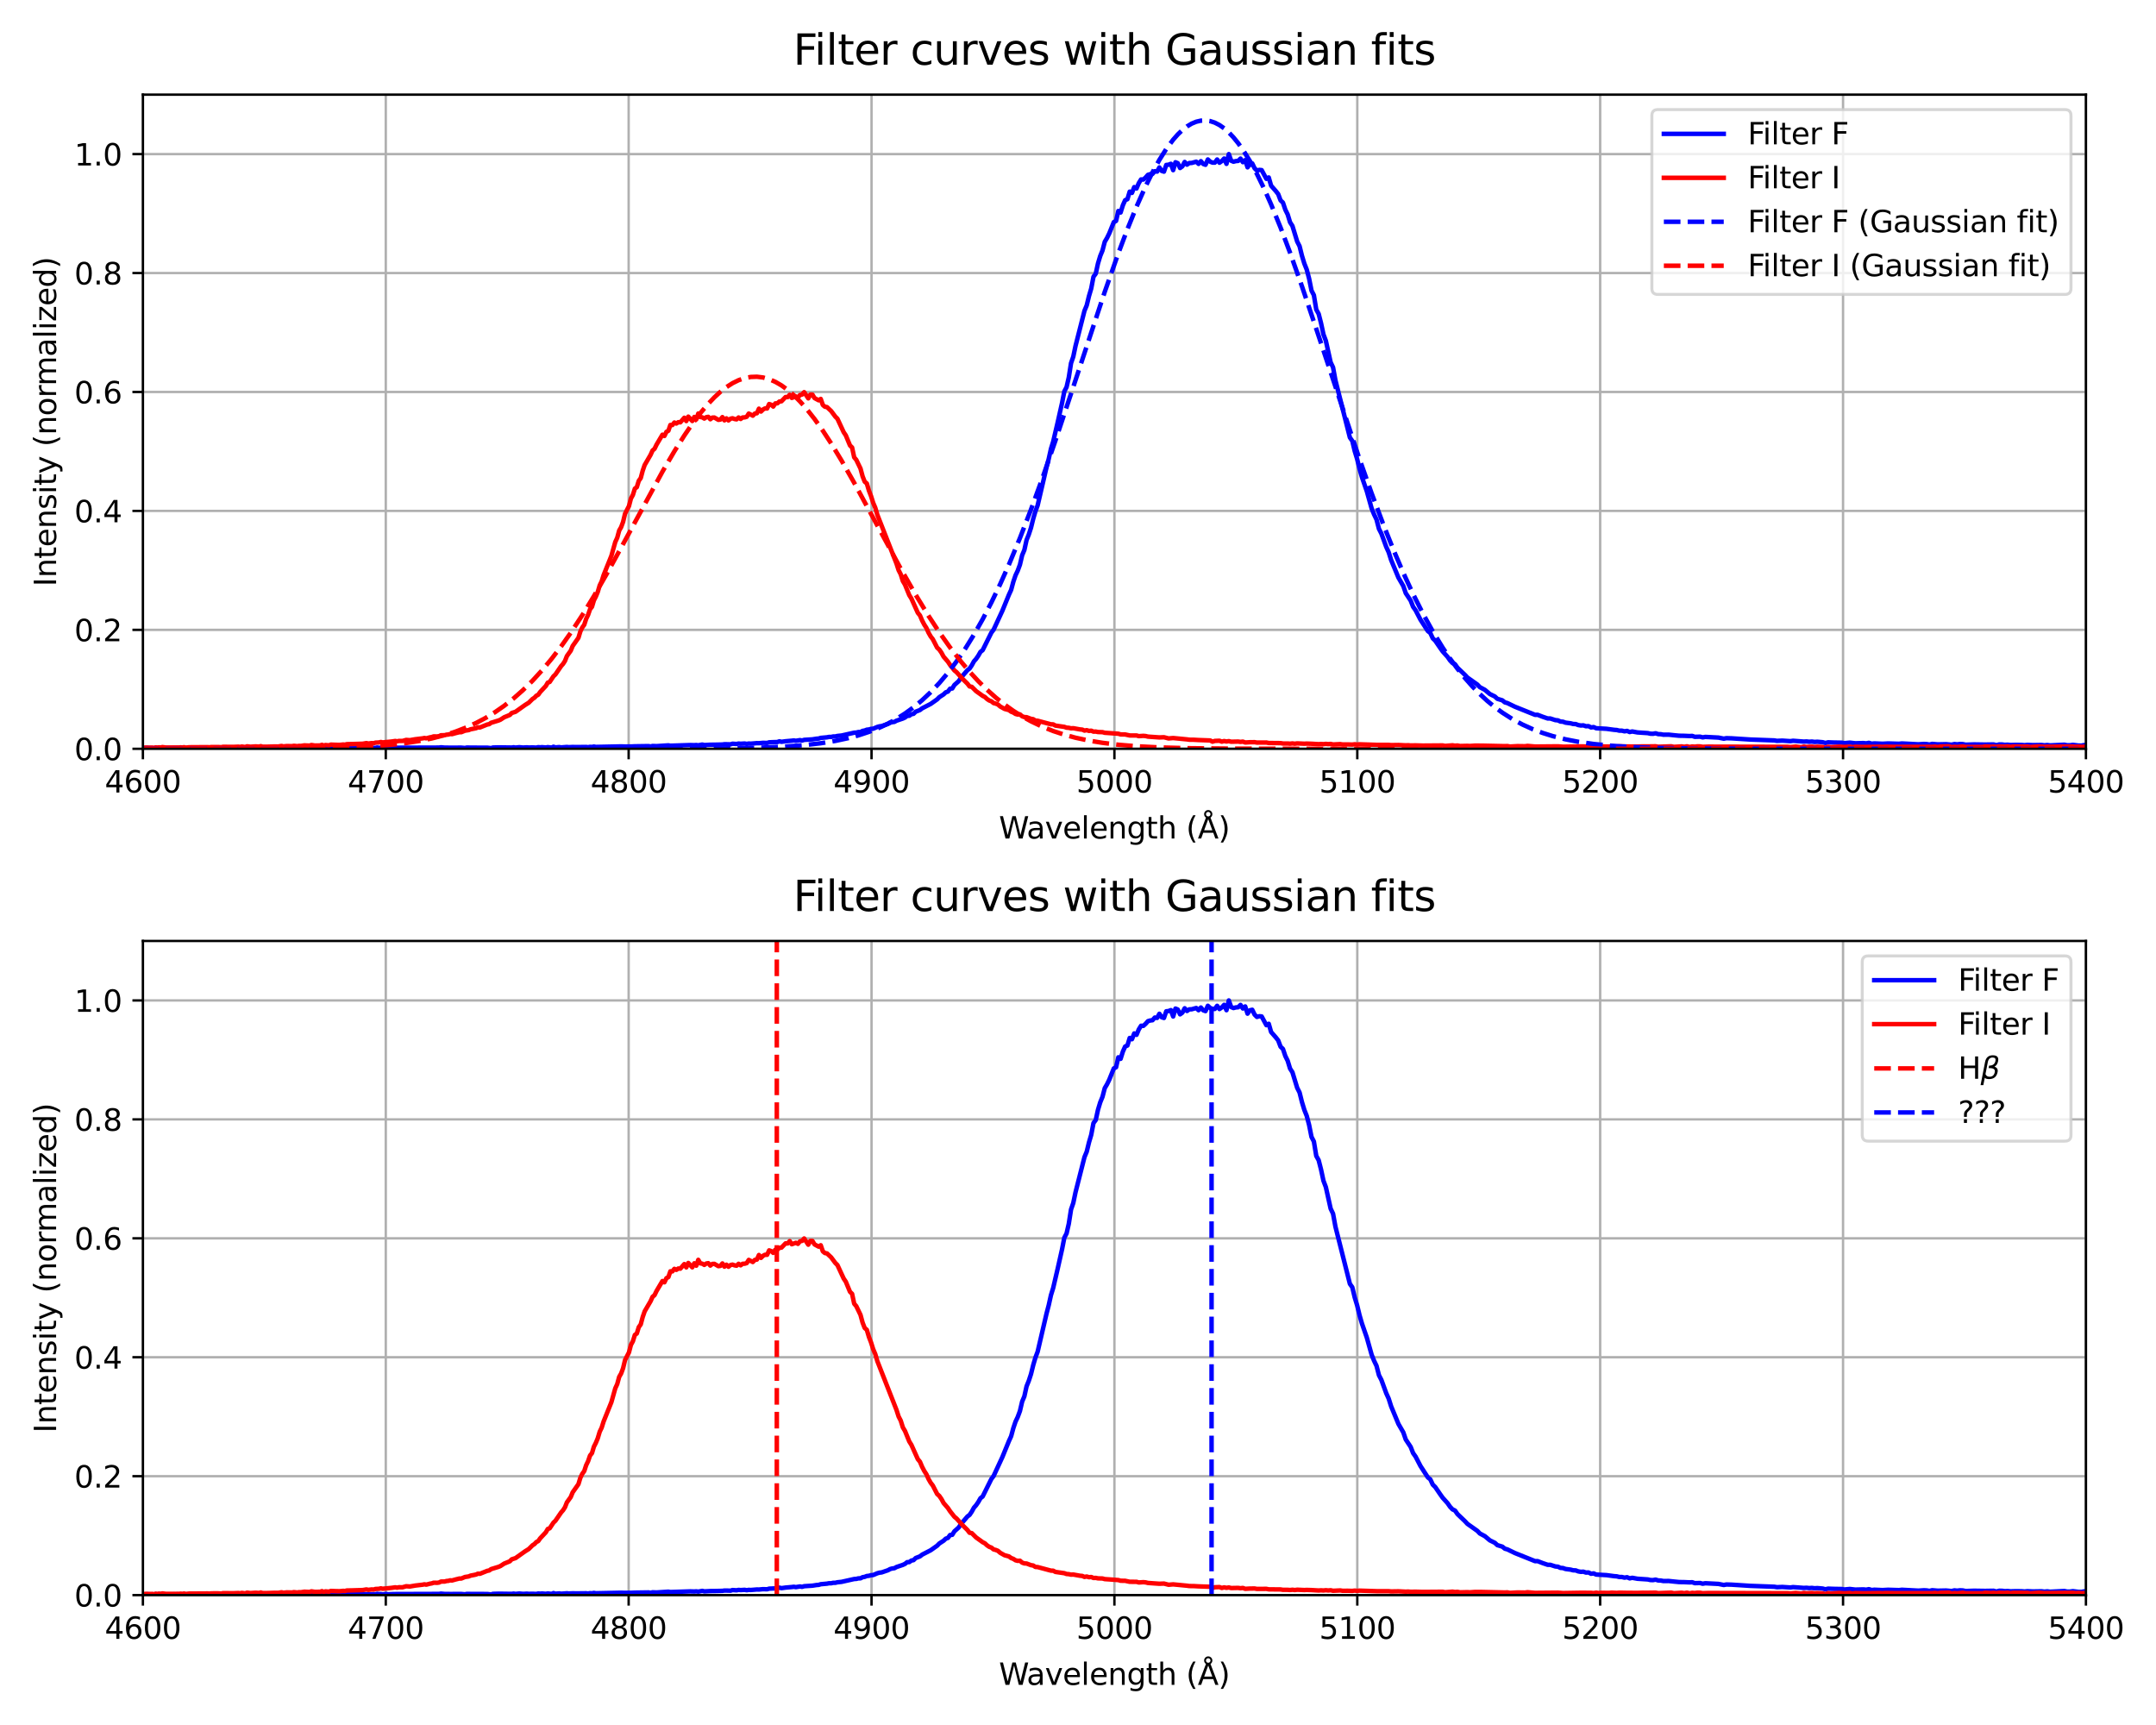 <?xml version="1.0" encoding="utf-8" standalone="no"?>
<!DOCTYPE svg PUBLIC "-//W3C//DTD SVG 1.1//EN"
  "http://www.w3.org/Graphics/SVG/1.1/DTD/svg11.dtd">
<svg xmlns:xlink="http://www.w3.org/1999/xlink" width="720pt" height="576pt" viewBox="0 0 720 576" xmlns="http://www.w3.org/2000/svg" version="1.1">
 <defs>
  <style type="text/css">*{stroke-linejoin: round; stroke-linecap: butt}</style>
 </defs>
 <g id="figure_1">
  <g id="patch_1">
   <path d="M 0 576 
L 720 576 
L 720 0 
L 0 0 
z
" style="fill: #ffffff"/>
  </g>
  <g id="axes_1">
   <g id="patch_2">
    <path d="M 47.72 250.034 
L 696.6 250.034 
L 696.6 31.6 
L 47.72 31.6 
z
" style="fill: #ffffff"/>
   </g>
   <g id="matplotlib.axis_1">
    <g id="xtick_1">
     <g id="line2d_1">
      <path d="M 47.72 250.034 
L 47.72 31.6 
" clip-path="url(#p9a51737f77)" style="fill: none; stroke: #b0b0b0; stroke-width: 0.8; stroke-linecap: square"/>
     </g>
     <g id="line2d_2">
      <defs>
       <path id="m8532d61566" d="M 0 0 
L 0 3.5 
" style="stroke: #000000; stroke-width: 0.8"/>
      </defs>
      <g>
       <use xlink:href="#m8532d61566" x="47.72" y="250.034" style="stroke: #000000; stroke-width: 0.8"/>
      </g>
     </g>
     <g id="text_1">
      <!-- 4600 -->
      <g transform="translate(34.995 264.632) scale(0.1 -0.1)">
       <defs>
        <path id="DejaVuSans-34" d="M 2419 4116 
L 825 1625 
L 2419 1625 
L 2419 4116 
z
M 2253 4666 
L 3047 4666 
L 3047 1625 
L 3713 1625 
L 3713 1100 
L 3047 1100 
L 3047 0 
L 2419 0 
L 2419 1100 
L 313 1100 
L 313 1709 
L 2253 4666 
z
" transform="scale(0.016)"/>
        <path id="DejaVuSans-36" d="M 2113 2584 
Q 1688 2584 1439 2293 
Q 1191 2003 1191 1497 
Q 1191 994 1439 701 
Q 1688 409 2113 409 
Q 2538 409 2786 701 
Q 3034 994 3034 1497 
Q 3034 2003 2786 2293 
Q 2538 2584 2113 2584 
z
M 3366 4563 
L 3366 3988 
Q 3128 4100 2886 4159 
Q 2644 4219 2406 4219 
Q 1781 4219 1451 3797 
Q 1122 3375 1075 2522 
Q 1259 2794 1537 2939 
Q 1816 3084 2150 3084 
Q 2853 3084 3261 2657 
Q 3669 2231 3669 1497 
Q 3669 778 3244 343 
Q 2819 -91 2113 -91 
Q 1303 -91 875 529 
Q 447 1150 447 2328 
Q 447 3434 972 4092 
Q 1497 4750 2381 4750 
Q 2619 4750 2861 4703 
Q 3103 4656 3366 4563 
z
" transform="scale(0.016)"/>
        <path id="DejaVuSans-30" d="M 2034 4250 
Q 1547 4250 1301 3770 
Q 1056 3291 1056 2328 
Q 1056 1369 1301 889 
Q 1547 409 2034 409 
Q 2525 409 2770 889 
Q 3016 1369 3016 2328 
Q 3016 3291 2770 3770 
Q 2525 4250 2034 4250 
z
M 2034 4750 
Q 2819 4750 3233 4129 
Q 3647 3509 3647 2328 
Q 3647 1150 3233 529 
Q 2819 -91 2034 -91 
Q 1250 -91 836 529 
Q 422 1150 422 2328 
Q 422 3509 836 4129 
Q 1250 4750 2034 4750 
z
" transform="scale(0.016)"/>
       </defs>
       <use xlink:href="#DejaVuSans-34"/>
       <use xlink:href="#DejaVuSans-36" x="63.623"/>
       <use xlink:href="#DejaVuSans-30" x="127.246"/>
       <use xlink:href="#DejaVuSans-30" x="190.869"/>
      </g>
     </g>
    </g>
    <g id="xtick_2">
     <g id="line2d_3">
      <path d="M 128.83 250.034 
L 128.83 31.6 
" clip-path="url(#p9a51737f77)" style="fill: none; stroke: #b0b0b0; stroke-width: 0.8; stroke-linecap: square"/>
     </g>
     <g id="line2d_4">
      <g>
       <use xlink:href="#m8532d61566" x="128.83" y="250.034" style="stroke: #000000; stroke-width: 0.8"/>
      </g>
     </g>
     <g id="text_2">
      <!-- 4700 -->
      <g transform="translate(116.105 264.632) scale(0.1 -0.1)">
       <defs>
        <path id="DejaVuSans-37" d="M 525 4666 
L 3525 4666 
L 3525 4397 
L 1831 0 
L 1172 0 
L 2766 4134 
L 525 4134 
L 525 4666 
z
" transform="scale(0.016)"/>
       </defs>
       <use xlink:href="#DejaVuSans-34"/>
       <use xlink:href="#DejaVuSans-37" x="63.623"/>
       <use xlink:href="#DejaVuSans-30" x="127.246"/>
       <use xlink:href="#DejaVuSans-30" x="190.869"/>
      </g>
     </g>
    </g>
    <g id="xtick_3">
     <g id="line2d_5">
      <path d="M 209.94 250.034 
L 209.94 31.6 
" clip-path="url(#p9a51737f77)" style="fill: none; stroke: #b0b0b0; stroke-width: 0.8; stroke-linecap: square"/>
     </g>
     <g id="line2d_6">
      <g>
       <use xlink:href="#m8532d61566" x="209.94" y="250.034" style="stroke: #000000; stroke-width: 0.8"/>
      </g>
     </g>
     <g id="text_3">
      <!-- 4800 -->
      <g transform="translate(197.215 264.632) scale(0.1 -0.1)">
       <defs>
        <path id="DejaVuSans-38" d="M 2034 2216 
Q 1584 2216 1326 1975 
Q 1069 1734 1069 1313 
Q 1069 891 1326 650 
Q 1584 409 2034 409 
Q 2484 409 2743 651 
Q 3003 894 3003 1313 
Q 3003 1734 2745 1975 
Q 2488 2216 2034 2216 
z
M 1403 2484 
Q 997 2584 770 2862 
Q 544 3141 544 3541 
Q 544 4100 942 4425 
Q 1341 4750 2034 4750 
Q 2731 4750 3128 4425 
Q 3525 4100 3525 3541 
Q 3525 3141 3298 2862 
Q 3072 2584 2669 2484 
Q 3125 2378 3379 2068 
Q 3634 1759 3634 1313 
Q 3634 634 3220 271 
Q 2806 -91 2034 -91 
Q 1263 -91 848 271 
Q 434 634 434 1313 
Q 434 1759 690 2068 
Q 947 2378 1403 2484 
z
M 1172 3481 
Q 1172 3119 1398 2916 
Q 1625 2713 2034 2713 
Q 2441 2713 2670 2916 
Q 2900 3119 2900 3481 
Q 2900 3844 2670 4047 
Q 2441 4250 2034 4250 
Q 1625 4250 1398 4047 
Q 1172 3844 1172 3481 
z
" transform="scale(0.016)"/>
       </defs>
       <use xlink:href="#DejaVuSans-34"/>
       <use xlink:href="#DejaVuSans-38" x="63.623"/>
       <use xlink:href="#DejaVuSans-30" x="127.246"/>
       <use xlink:href="#DejaVuSans-30" x="190.869"/>
      </g>
     </g>
    </g>
    <g id="xtick_4">
     <g id="line2d_7">
      <path d="M 291.05 250.034 
L 291.05 31.6 
" clip-path="url(#p9a51737f77)" style="fill: none; stroke: #b0b0b0; stroke-width: 0.8; stroke-linecap: square"/>
     </g>
     <g id="line2d_8">
      <g>
       <use xlink:href="#m8532d61566" x="291.05" y="250.034" style="stroke: #000000; stroke-width: 0.8"/>
      </g>
     </g>
     <g id="text_4">
      <!-- 4900 -->
      <g transform="translate(278.325 264.632) scale(0.1 -0.1)">
       <defs>
        <path id="DejaVuSans-39" d="M 703 97 
L 703 672 
Q 941 559 1184 500 
Q 1428 441 1663 441 
Q 2288 441 2617 861 
Q 2947 1281 2994 2138 
Q 2813 1869 2534 1725 
Q 2256 1581 1919 1581 
Q 1219 1581 811 2004 
Q 403 2428 403 3163 
Q 403 3881 828 4315 
Q 1253 4750 1959 4750 
Q 2769 4750 3195 4129 
Q 3622 3509 3622 2328 
Q 3622 1225 3098 567 
Q 2575 -91 1691 -91 
Q 1453 -91 1209 -44 
Q 966 3 703 97 
z
M 1959 2075 
Q 2384 2075 2632 2365 
Q 2881 2656 2881 3163 
Q 2881 3666 2632 3958 
Q 2384 4250 1959 4250 
Q 1534 4250 1286 3958 
Q 1038 3666 1038 3163 
Q 1038 2656 1286 2365 
Q 1534 2075 1959 2075 
z
" transform="scale(0.016)"/>
       </defs>
       <use xlink:href="#DejaVuSans-34"/>
       <use xlink:href="#DejaVuSans-39" x="63.623"/>
       <use xlink:href="#DejaVuSans-30" x="127.246"/>
       <use xlink:href="#DejaVuSans-30" x="190.869"/>
      </g>
     </g>
    </g>
    <g id="xtick_5">
     <g id="line2d_9">
      <path d="M 372.16 250.034 
L 372.16 31.6 
" clip-path="url(#p9a51737f77)" style="fill: none; stroke: #b0b0b0; stroke-width: 0.8; stroke-linecap: square"/>
     </g>
     <g id="line2d_10">
      <g>
       <use xlink:href="#m8532d61566" x="372.16" y="250.034" style="stroke: #000000; stroke-width: 0.8"/>
      </g>
     </g>
     <g id="text_5">
      <!-- 5000 -->
      <g transform="translate(359.435 264.632) scale(0.1 -0.1)">
       <defs>
        <path id="DejaVuSans-35" d="M 691 4666 
L 3169 4666 
L 3169 4134 
L 1269 4134 
L 1269 2991 
Q 1406 3038 1543 3061 
Q 1681 3084 1819 3084 
Q 2600 3084 3056 2656 
Q 3513 2228 3513 1497 
Q 3513 744 3044 326 
Q 2575 -91 1722 -91 
Q 1428 -91 1123 -41 
Q 819 9 494 109 
L 494 744 
Q 775 591 1075 516 
Q 1375 441 1709 441 
Q 2250 441 2565 725 
Q 2881 1009 2881 1497 
Q 2881 1984 2565 2268 
Q 2250 2553 1709 2553 
Q 1456 2553 1204 2497 
Q 953 2441 691 2322 
L 691 4666 
z
" transform="scale(0.016)"/>
       </defs>
       <use xlink:href="#DejaVuSans-35"/>
       <use xlink:href="#DejaVuSans-30" x="63.623"/>
       <use xlink:href="#DejaVuSans-30" x="127.246"/>
       <use xlink:href="#DejaVuSans-30" x="190.869"/>
      </g>
     </g>
    </g>
    <g id="xtick_6">
     <g id="line2d_11">
      <path d="M 453.27 250.034 
L 453.27 31.6 
" clip-path="url(#p9a51737f77)" style="fill: none; stroke: #b0b0b0; stroke-width: 0.8; stroke-linecap: square"/>
     </g>
     <g id="line2d_12">
      <g>
       <use xlink:href="#m8532d61566" x="453.27" y="250.034" style="stroke: #000000; stroke-width: 0.8"/>
      </g>
     </g>
     <g id="text_6">
      <!-- 5100 -->
      <g transform="translate(440.545 264.632) scale(0.1 -0.1)">
       <defs>
        <path id="DejaVuSans-31" d="M 794 531 
L 1825 531 
L 1825 4091 
L 703 3866 
L 703 4441 
L 1819 4666 
L 2450 4666 
L 2450 531 
L 3481 531 
L 3481 0 
L 794 0 
L 794 531 
z
" transform="scale(0.016)"/>
       </defs>
       <use xlink:href="#DejaVuSans-35"/>
       <use xlink:href="#DejaVuSans-31" x="63.623"/>
       <use xlink:href="#DejaVuSans-30" x="127.246"/>
       <use xlink:href="#DejaVuSans-30" x="190.869"/>
      </g>
     </g>
    </g>
    <g id="xtick_7">
     <g id="line2d_13">
      <path d="M 534.38 250.034 
L 534.38 31.6 
" clip-path="url(#p9a51737f77)" style="fill: none; stroke: #b0b0b0; stroke-width: 0.8; stroke-linecap: square"/>
     </g>
     <g id="line2d_14">
      <g>
       <use xlink:href="#m8532d61566" x="534.38" y="250.034" style="stroke: #000000; stroke-width: 0.8"/>
      </g>
     </g>
     <g id="text_7">
      <!-- 5200 -->
      <g transform="translate(521.655 264.632) scale(0.1 -0.1)">
       <defs>
        <path id="DejaVuSans-32" d="M 1228 531 
L 3431 531 
L 3431 0 
L 469 0 
L 469 531 
Q 828 903 1448 1529 
Q 2069 2156 2228 2338 
Q 2531 2678 2651 2914 
Q 2772 3150 2772 3378 
Q 2772 3750 2511 3984 
Q 2250 4219 1831 4219 
Q 1534 4219 1204 4116 
Q 875 4013 500 3803 
L 500 4441 
Q 881 4594 1212 4672 
Q 1544 4750 1819 4750 
Q 2544 4750 2975 4387 
Q 3406 4025 3406 3419 
Q 3406 3131 3298 2873 
Q 3191 2616 2906 2266 
Q 2828 2175 2409 1742 
Q 1991 1309 1228 531 
z
" transform="scale(0.016)"/>
       </defs>
       <use xlink:href="#DejaVuSans-35"/>
       <use xlink:href="#DejaVuSans-32" x="63.623"/>
       <use xlink:href="#DejaVuSans-30" x="127.246"/>
       <use xlink:href="#DejaVuSans-30" x="190.869"/>
      </g>
     </g>
    </g>
    <g id="xtick_8">
     <g id="line2d_15">
      <path d="M 615.49 250.034 
L 615.49 31.6 
" clip-path="url(#p9a51737f77)" style="fill: none; stroke: #b0b0b0; stroke-width: 0.8; stroke-linecap: square"/>
     </g>
     <g id="line2d_16">
      <g>
       <use xlink:href="#m8532d61566" x="615.49" y="250.034" style="stroke: #000000; stroke-width: 0.8"/>
      </g>
     </g>
     <g id="text_8">
      <!-- 5300 -->
      <g transform="translate(602.765 264.632) scale(0.1 -0.1)">
       <defs>
        <path id="DejaVuSans-33" d="M 2597 2516 
Q 3050 2419 3304 2112 
Q 3559 1806 3559 1356 
Q 3559 666 3084 287 
Q 2609 -91 1734 -91 
Q 1441 -91 1130 -33 
Q 819 25 488 141 
L 488 750 
Q 750 597 1062 519 
Q 1375 441 1716 441 
Q 2309 441 2620 675 
Q 2931 909 2931 1356 
Q 2931 1769 2642 2001 
Q 2353 2234 1838 2234 
L 1294 2234 
L 1294 2753 
L 1863 2753 
Q 2328 2753 2575 2939 
Q 2822 3125 2822 3475 
Q 2822 3834 2567 4026 
Q 2313 4219 1838 4219 
Q 1578 4219 1281 4162 
Q 984 4106 628 3988 
L 628 4550 
Q 988 4650 1302 4700 
Q 1616 4750 1894 4750 
Q 2613 4750 3031 4423 
Q 3450 4097 3450 3541 
Q 3450 3153 3228 2886 
Q 3006 2619 2597 2516 
z
" transform="scale(0.016)"/>
       </defs>
       <use xlink:href="#DejaVuSans-35"/>
       <use xlink:href="#DejaVuSans-33" x="63.623"/>
       <use xlink:href="#DejaVuSans-30" x="127.246"/>
       <use xlink:href="#DejaVuSans-30" x="190.869"/>
      </g>
     </g>
    </g>
    <g id="xtick_9">
     <g id="line2d_17">
      <path d="M 696.6 250.034 
L 696.6 31.6 
" clip-path="url(#p9a51737f77)" style="fill: none; stroke: #b0b0b0; stroke-width: 0.8; stroke-linecap: square"/>
     </g>
     <g id="line2d_18">
      <g>
       <use xlink:href="#m8532d61566" x="696.6" y="250.034" style="stroke: #000000; stroke-width: 0.8"/>
      </g>
     </g>
     <g id="text_9">
      <!-- 5400 -->
      <g transform="translate(683.875 264.632) scale(0.1 -0.1)">
       <use xlink:href="#DejaVuSans-35"/>
       <use xlink:href="#DejaVuSans-34" x="63.623"/>
       <use xlink:href="#DejaVuSans-30" x="127.246"/>
       <use xlink:href="#DejaVuSans-30" x="190.869"/>
      </g>
     </g>
    </g>
    <g id="text_10">
     <!-- Wavelength (Å) -->
     <g transform="translate(333.587 279.995) scale(0.1 -0.1)">
      <defs>
       <path id="DejaVuSans-57" d="M 213 4666 
L 850 4666 
L 1831 722 
L 2809 4666 
L 3519 4666 
L 4500 722 
L 5478 4666 
L 6119 4666 
L 4947 0 
L 4153 0 
L 3169 4050 
L 2175 0 
L 1381 0 
L 213 4666 
z
" transform="scale(0.016)"/>
       <path id="DejaVuSans-61" d="M 2194 1759 
Q 1497 1759 1228 1600 
Q 959 1441 959 1056 
Q 959 750 1161 570 
Q 1363 391 1709 391 
Q 2188 391 2477 730 
Q 2766 1069 2766 1631 
L 2766 1759 
L 2194 1759 
z
M 3341 1997 
L 3341 0 
L 2766 0 
L 2766 531 
Q 2569 213 2275 61 
Q 1981 -91 1556 -91 
Q 1019 -91 701 211 
Q 384 513 384 1019 
Q 384 1609 779 1909 
Q 1175 2209 1959 2209 
L 2766 2209 
L 2766 2266 
Q 2766 2663 2505 2880 
Q 2244 3097 1772 3097 
Q 1472 3097 1187 3025 
Q 903 2953 641 2809 
L 641 3341 
Q 956 3463 1253 3523 
Q 1550 3584 1831 3584 
Q 2591 3584 2966 3190 
Q 3341 2797 3341 1997 
z
" transform="scale(0.016)"/>
       <path id="DejaVuSans-76" d="M 191 3500 
L 800 3500 
L 1894 563 
L 2988 3500 
L 3597 3500 
L 2284 0 
L 1503 0 
L 191 3500 
z
" transform="scale(0.016)"/>
       <path id="DejaVuSans-65" d="M 3597 1894 
L 3597 1613 
L 953 1613 
Q 991 1019 1311 708 
Q 1631 397 2203 397 
Q 2534 397 2845 478 
Q 3156 559 3463 722 
L 3463 178 
Q 3153 47 2828 -22 
Q 2503 -91 2169 -91 
Q 1331 -91 842 396 
Q 353 884 353 1716 
Q 353 2575 817 3079 
Q 1281 3584 2069 3584 
Q 2775 3584 3186 3129 
Q 3597 2675 3597 1894 
z
M 3022 2063 
Q 3016 2534 2758 2815 
Q 2500 3097 2075 3097 
Q 1594 3097 1305 2825 
Q 1016 2553 972 2059 
L 3022 2063 
z
" transform="scale(0.016)"/>
       <path id="DejaVuSans-6c" d="M 603 4863 
L 1178 4863 
L 1178 0 
L 603 0 
L 603 4863 
z
" transform="scale(0.016)"/>
       <path id="DejaVuSans-6e" d="M 3513 2113 
L 3513 0 
L 2938 0 
L 2938 2094 
Q 2938 2591 2744 2837 
Q 2550 3084 2163 3084 
Q 1697 3084 1428 2787 
Q 1159 2491 1159 1978 
L 1159 0 
L 581 0 
L 581 3500 
L 1159 3500 
L 1159 2956 
Q 1366 3272 1645 3428 
Q 1925 3584 2291 3584 
Q 2894 3584 3203 3211 
Q 3513 2838 3513 2113 
z
" transform="scale(0.016)"/>
       <path id="DejaVuSans-67" d="M 2906 1791 
Q 2906 2416 2648 2759 
Q 2391 3103 1925 3103 
Q 1463 3103 1205 2759 
Q 947 2416 947 1791 
Q 947 1169 1205 825 
Q 1463 481 1925 481 
Q 2391 481 2648 825 
Q 2906 1169 2906 1791 
z
M 3481 434 
Q 3481 -459 3084 -895 
Q 2688 -1331 1869 -1331 
Q 1566 -1331 1297 -1286 
Q 1028 -1241 775 -1147 
L 775 -588 
Q 1028 -725 1275 -790 
Q 1522 -856 1778 -856 
Q 2344 -856 2625 -561 
Q 2906 -266 2906 331 
L 2906 616 
Q 2728 306 2450 153 
Q 2172 0 1784 0 
Q 1141 0 747 490 
Q 353 981 353 1791 
Q 353 2603 747 3093 
Q 1141 3584 1784 3584 
Q 2172 3584 2450 3431 
Q 2728 3278 2906 2969 
L 2906 3500 
L 3481 3500 
L 3481 434 
z
" transform="scale(0.016)"/>
       <path id="DejaVuSans-74" d="M 1172 4494 
L 1172 3500 
L 2356 3500 
L 2356 3053 
L 1172 3053 
L 1172 1153 
Q 1172 725 1289 603 
Q 1406 481 1766 481 
L 2356 481 
L 2356 0 
L 1766 0 
Q 1100 0 847 248 
Q 594 497 594 1153 
L 594 3053 
L 172 3053 
L 172 3500 
L 594 3500 
L 594 4494 
L 1172 4494 
z
" transform="scale(0.016)"/>
       <path id="DejaVuSans-68" d="M 3513 2113 
L 3513 0 
L 2938 0 
L 2938 2094 
Q 2938 2591 2744 2837 
Q 2550 3084 2163 3084 
Q 1697 3084 1428 2787 
Q 1159 2491 1159 1978 
L 1159 0 
L 581 0 
L 581 4863 
L 1159 4863 
L 1159 2956 
Q 1366 3272 1645 3428 
Q 1925 3584 2291 3584 
Q 2894 3584 3203 3211 
Q 3513 2838 3513 2113 
z
" transform="scale(0.016)"/>
       <path id="DejaVuSans-20" transform="scale(0.016)"/>
       <path id="DejaVuSans-28" d="M 1984 4856 
Q 1566 4138 1362 3434 
Q 1159 2731 1159 2009 
Q 1159 1288 1364 580 
Q 1569 -128 1984 -844 
L 1484 -844 
Q 1016 -109 783 600 
Q 550 1309 550 2009 
Q 550 2706 781 3412 
Q 1013 4119 1484 4856 
L 1984 4856 
z
" transform="scale(0.016)"/>
       <path id="DejaVuSans-c5" d="M 2663 5081 
Q 2663 5278 2523 5417 
Q 2384 5556 2188 5556 
Q 1988 5556 1852 5420 
Q 1716 5284 1716 5081 
Q 1716 4884 1853 4746 
Q 1991 4609 2188 4609 
Q 2384 4609 2523 4746 
Q 2663 4884 2663 5081 
z
M 2188 4044 
L 1338 1722 
L 3041 1722 
L 2188 4044 
z
M 1716 4366 
Q 1525 4494 1428 4673 
Q 1331 4853 1331 5081 
Q 1331 5441 1579 5691 
Q 1828 5941 2188 5941 
Q 2544 5941 2795 5689 
Q 3047 5438 3047 5081 
Q 3047 4863 2948 4678 
Q 2850 4494 2663 4366 
L 4325 0 
L 3669 0 
L 3244 1197 
L 1141 1197 
L 716 0 
L 50 0 
L 1716 4366 
z
" transform="scale(0.016)"/>
       <path id="DejaVuSans-29" d="M 513 4856 
L 1013 4856 
Q 1481 4119 1714 3412 
Q 1947 2706 1947 2009 
Q 1947 1309 1714 600 
Q 1481 -109 1013 -844 
L 513 -844 
Q 928 -128 1133 580 
Q 1338 1288 1338 2009 
Q 1338 2731 1133 3434 
Q 928 4138 513 4856 
z
" transform="scale(0.016)"/>
      </defs>
      <use xlink:href="#DejaVuSans-57"/>
      <use xlink:href="#DejaVuSans-61" x="92.502"/>
      <use xlink:href="#DejaVuSans-76" x="153.781"/>
      <use xlink:href="#DejaVuSans-65" x="212.961"/>
      <use xlink:href="#DejaVuSans-6c" x="274.484"/>
      <use xlink:href="#DejaVuSans-65" x="302.268"/>
      <use xlink:href="#DejaVuSans-6e" x="363.791"/>
      <use xlink:href="#DejaVuSans-67" x="427.17"/>
      <use xlink:href="#DejaVuSans-74" x="490.646"/>
      <use xlink:href="#DejaVuSans-68" x="529.855"/>
      <use xlink:href="#DejaVuSans-20" x="593.234"/>
      <use xlink:href="#DejaVuSans-28" x="625.021"/>
      <use xlink:href="#DejaVuSans-c5" x="664.035"/>
      <use xlink:href="#DejaVuSans-29" x="732.443"/>
     </g>
    </g>
   </g>
   <g id="matplotlib.axis_2">
    <g id="ytick_1">
     <g id="line2d_19">
      <path d="M 47.72 250.034 
L 696.6 250.034 
" clip-path="url(#p9a51737f77)" style="fill: none; stroke: #b0b0b0; stroke-width: 0.8; stroke-linecap: square"/>
     </g>
     <g id="line2d_20">
      <defs>
       <path id="m04eaf6fef2" d="M 0 0 
L -3.5 0 
" style="stroke: #000000; stroke-width: 0.8"/>
      </defs>
      <g>
       <use xlink:href="#m04eaf6fef2" x="47.72" y="250.034" style="stroke: #000000; stroke-width: 0.8"/>
      </g>
     </g>
     <g id="text_11">
      <!-- 0.0 -->
      <g transform="translate(24.817 253.833) scale(0.1 -0.1)">
       <defs>
        <path id="DejaVuSans-2e" d="M 684 794 
L 1344 794 
L 1344 0 
L 684 0 
L 684 794 
z
" transform="scale(0.016)"/>
       </defs>
       <use xlink:href="#DejaVuSans-30"/>
       <use xlink:href="#DejaVuSans-2e" x="63.623"/>
       <use xlink:href="#DejaVuSans-30" x="95.41"/>
      </g>
     </g>
    </g>
    <g id="ytick_2">
     <g id="line2d_21">
      <path d="M 47.72 210.319 
L 696.6 210.319 
" clip-path="url(#p9a51737f77)" style="fill: none; stroke: #b0b0b0; stroke-width: 0.8; stroke-linecap: square"/>
     </g>
     <g id="line2d_22">
      <g>
       <use xlink:href="#m04eaf6fef2" x="47.72" y="210.319" style="stroke: #000000; stroke-width: 0.8"/>
      </g>
     </g>
     <g id="text_12">
      <!-- 0.2 -->
      <g transform="translate(24.817 214.118) scale(0.1 -0.1)">
       <use xlink:href="#DejaVuSans-30"/>
       <use xlink:href="#DejaVuSans-2e" x="63.623"/>
       <use xlink:href="#DejaVuSans-32" x="95.41"/>
      </g>
     </g>
    </g>
    <g id="ytick_3">
     <g id="line2d_23">
      <path d="M 47.72 170.603 
L 696.6 170.603 
" clip-path="url(#p9a51737f77)" style="fill: none; stroke: #b0b0b0; stroke-width: 0.8; stroke-linecap: square"/>
     </g>
     <g id="line2d_24">
      <g>
       <use xlink:href="#m04eaf6fef2" x="47.72" y="170.603" style="stroke: #000000; stroke-width: 0.8"/>
      </g>
     </g>
     <g id="text_13">
      <!-- 0.4 -->
      <g transform="translate(24.817 174.403) scale(0.1 -0.1)">
       <use xlink:href="#DejaVuSans-30"/>
       <use xlink:href="#DejaVuSans-2e" x="63.623"/>
       <use xlink:href="#DejaVuSans-34" x="95.41"/>
      </g>
     </g>
    </g>
    <g id="ytick_4">
     <g id="line2d_25">
      <path d="M 47.72 130.888 
L 696.6 130.888 
" clip-path="url(#p9a51737f77)" style="fill: none; stroke: #b0b0b0; stroke-width: 0.8; stroke-linecap: square"/>
     </g>
     <g id="line2d_26">
      <g>
       <use xlink:href="#m04eaf6fef2" x="47.72" y="130.888" style="stroke: #000000; stroke-width: 0.8"/>
      </g>
     </g>
     <g id="text_14">
      <!-- 0.6 -->
      <g transform="translate(24.817 134.687) scale(0.1 -0.1)">
       <use xlink:href="#DejaVuSans-30"/>
       <use xlink:href="#DejaVuSans-2e" x="63.623"/>
       <use xlink:href="#DejaVuSans-36" x="95.41"/>
      </g>
     </g>
    </g>
    <g id="ytick_5">
     <g id="line2d_27">
      <path d="M 47.72 91.173 
L 696.6 91.173 
" clip-path="url(#p9a51737f77)" style="fill: none; stroke: #b0b0b0; stroke-width: 0.8; stroke-linecap: square"/>
     </g>
     <g id="line2d_28">
      <g>
       <use xlink:href="#m04eaf6fef2" x="47.72" y="91.173" style="stroke: #000000; stroke-width: 0.8"/>
      </g>
     </g>
     <g id="text_15">
      <!-- 0.8 -->
      <g transform="translate(24.817 94.972) scale(0.1 -0.1)">
       <use xlink:href="#DejaVuSans-30"/>
       <use xlink:href="#DejaVuSans-2e" x="63.623"/>
       <use xlink:href="#DejaVuSans-38" x="95.41"/>
      </g>
     </g>
    </g>
    <g id="ytick_6">
     <g id="line2d_29">
      <path d="M 47.72 51.458 
L 696.6 51.458 
" clip-path="url(#p9a51737f77)" style="fill: none; stroke: #b0b0b0; stroke-width: 0.8; stroke-linecap: square"/>
     </g>
     <g id="line2d_30">
      <g>
       <use xlink:href="#m04eaf6fef2" x="47.72" y="51.458" style="stroke: #000000; stroke-width: 0.8"/>
      </g>
     </g>
     <g id="text_16">
      <!-- 1.0 -->
      <g transform="translate(24.817 55.257) scale(0.1 -0.1)">
       <use xlink:href="#DejaVuSans-31"/>
       <use xlink:href="#DejaVuSans-2e" x="63.623"/>
       <use xlink:href="#DejaVuSans-30" x="95.41"/>
      </g>
     </g>
    </g>
    <g id="text_17">
     <!-- Intensity (normalized) -->
     <g transform="translate(18.737 195.854) rotate(-90) scale(0.1 -0.1)">
      <defs>
       <path id="DejaVuSans-49" d="M 628 4666 
L 1259 4666 
L 1259 0 
L 628 0 
L 628 4666 
z
" transform="scale(0.016)"/>
       <path id="DejaVuSans-73" d="M 2834 3397 
L 2834 2853 
Q 2591 2978 2328 3040 
Q 2066 3103 1784 3103 
Q 1356 3103 1142 2972 
Q 928 2841 928 2578 
Q 928 2378 1081 2264 
Q 1234 2150 1697 2047 
L 1894 2003 
Q 2506 1872 2764 1633 
Q 3022 1394 3022 966 
Q 3022 478 2636 193 
Q 2250 -91 1575 -91 
Q 1294 -91 989 -36 
Q 684 19 347 128 
L 347 722 
Q 666 556 975 473 
Q 1284 391 1588 391 
Q 1994 391 2212 530 
Q 2431 669 2431 922 
Q 2431 1156 2273 1281 
Q 2116 1406 1581 1522 
L 1381 1569 
Q 847 1681 609 1914 
Q 372 2147 372 2553 
Q 372 3047 722 3315 
Q 1072 3584 1716 3584 
Q 2034 3584 2315 3537 
Q 2597 3491 2834 3397 
z
" transform="scale(0.016)"/>
       <path id="DejaVuSans-69" d="M 603 3500 
L 1178 3500 
L 1178 0 
L 603 0 
L 603 3500 
z
M 603 4863 
L 1178 4863 
L 1178 4134 
L 603 4134 
L 603 4863 
z
" transform="scale(0.016)"/>
       <path id="DejaVuSans-79" d="M 2059 -325 
Q 1816 -950 1584 -1140 
Q 1353 -1331 966 -1331 
L 506 -1331 
L 506 -850 
L 844 -850 
Q 1081 -850 1212 -737 
Q 1344 -625 1503 -206 
L 1606 56 
L 191 3500 
L 800 3500 
L 1894 763 
L 2988 3500 
L 3597 3500 
L 2059 -325 
z
" transform="scale(0.016)"/>
       <path id="DejaVuSans-6f" d="M 1959 3097 
Q 1497 3097 1228 2736 
Q 959 2375 959 1747 
Q 959 1119 1226 758 
Q 1494 397 1959 397 
Q 2419 397 2687 759 
Q 2956 1122 2956 1747 
Q 2956 2369 2687 2733 
Q 2419 3097 1959 3097 
z
M 1959 3584 
Q 2709 3584 3137 3096 
Q 3566 2609 3566 1747 
Q 3566 888 3137 398 
Q 2709 -91 1959 -91 
Q 1206 -91 779 398 
Q 353 888 353 1747 
Q 353 2609 779 3096 
Q 1206 3584 1959 3584 
z
" transform="scale(0.016)"/>
       <path id="DejaVuSans-72" d="M 2631 2963 
Q 2534 3019 2420 3045 
Q 2306 3072 2169 3072 
Q 1681 3072 1420 2755 
Q 1159 2438 1159 1844 
L 1159 0 
L 581 0 
L 581 3500 
L 1159 3500 
L 1159 2956 
Q 1341 3275 1631 3429 
Q 1922 3584 2338 3584 
Q 2397 3584 2469 3576 
Q 2541 3569 2628 3553 
L 2631 2963 
z
" transform="scale(0.016)"/>
       <path id="DejaVuSans-6d" d="M 3328 2828 
Q 3544 3216 3844 3400 
Q 4144 3584 4550 3584 
Q 5097 3584 5394 3201 
Q 5691 2819 5691 2113 
L 5691 0 
L 5113 0 
L 5113 2094 
Q 5113 2597 4934 2840 
Q 4756 3084 4391 3084 
Q 3944 3084 3684 2787 
Q 3425 2491 3425 1978 
L 3425 0 
L 2847 0 
L 2847 2094 
Q 2847 2600 2669 2842 
Q 2491 3084 2119 3084 
Q 1678 3084 1418 2786 
Q 1159 2488 1159 1978 
L 1159 0 
L 581 0 
L 581 3500 
L 1159 3500 
L 1159 2956 
Q 1356 3278 1631 3431 
Q 1906 3584 2284 3584 
Q 2666 3584 2933 3390 
Q 3200 3197 3328 2828 
z
" transform="scale(0.016)"/>
       <path id="DejaVuSans-7a" d="M 353 3500 
L 3084 3500 
L 3084 2975 
L 922 459 
L 3084 459 
L 3084 0 
L 275 0 
L 275 525 
L 2438 3041 
L 353 3041 
L 353 3500 
z
" transform="scale(0.016)"/>
       <path id="DejaVuSans-64" d="M 2906 2969 
L 2906 4863 
L 3481 4863 
L 3481 0 
L 2906 0 
L 2906 525 
Q 2725 213 2448 61 
Q 2172 -91 1784 -91 
Q 1150 -91 751 415 
Q 353 922 353 1747 
Q 353 2572 751 3078 
Q 1150 3584 1784 3584 
Q 2172 3584 2448 3432 
Q 2725 3281 2906 2969 
z
M 947 1747 
Q 947 1113 1208 752 
Q 1469 391 1925 391 
Q 2381 391 2643 752 
Q 2906 1113 2906 1747 
Q 2906 2381 2643 2742 
Q 2381 3103 1925 3103 
Q 1469 3103 1208 2742 
Q 947 2381 947 1747 
z
" transform="scale(0.016)"/>
      </defs>
      <use xlink:href="#DejaVuSans-49"/>
      <use xlink:href="#DejaVuSans-6e" x="29.492"/>
      <use xlink:href="#DejaVuSans-74" x="92.871"/>
      <use xlink:href="#DejaVuSans-65" x="132.08"/>
      <use xlink:href="#DejaVuSans-6e" x="193.604"/>
      <use xlink:href="#DejaVuSans-73" x="256.982"/>
      <use xlink:href="#DejaVuSans-69" x="309.082"/>
      <use xlink:href="#DejaVuSans-74" x="336.865"/>
      <use xlink:href="#DejaVuSans-79" x="376.074"/>
      <use xlink:href="#DejaVuSans-20" x="435.254"/>
      <use xlink:href="#DejaVuSans-28" x="467.041"/>
      <use xlink:href="#DejaVuSans-6e" x="506.055"/>
      <use xlink:href="#DejaVuSans-6f" x="569.434"/>
      <use xlink:href="#DejaVuSans-72" x="630.615"/>
      <use xlink:href="#DejaVuSans-6d" x="669.979"/>
      <use xlink:href="#DejaVuSans-61" x="767.391"/>
      <use xlink:href="#DejaVuSans-6c" x="828.67"/>
      <use xlink:href="#DejaVuSans-69" x="856.453"/>
      <use xlink:href="#DejaVuSans-7a" x="884.236"/>
      <use xlink:href="#DejaVuSans-65" x="936.727"/>
      <use xlink:href="#DejaVuSans-64" x="998.25"/>
      <use xlink:href="#DejaVuSans-29" x="1061.727"/>
     </g>
    </g>
   </g>
   <g id="line2d_31">
    <path d="M 47.548 249.726 
L 48.655 249.835 
L 49.208 249.726 
L 51.426 249.865 
L 51.982 249.676 
L 52.537 249.865 
L 53.093 249.667 
L 54.206 249.815 
L 56.995 249.865 
L 58.113 249.766 
L 58.672 249.825 
L 59.232 249.736 
L 59.792 249.815 
L 62.036 249.766 
L 63.16 249.756 
L 69.934 249.925 
L 70.501 249.766 
L 76.187 249.786 
L 76.758 249.716 
L 77.9 249.835 
L 79.616 249.786 
L 80.189 249.845 
L 82.483 249.667 
L 83.633 249.805 
L 87.089 249.756 
L 99.289 249.746 
L 99.874 249.875 
L 101.045 249.805 
L 104.567 249.667 
L 105.155 249.796 
L 107.512 249.667 
L 108.102 249.825 
L 109.283 249.746 
L 112.242 249.756 
L 112.835 249.815 
L 113.429 249.716 
L 115.211 249.736 
L 115.806 249.676 
L 116.997 249.776 
L 118.189 249.667 
L 118.786 249.776 
L 119.383 249.607 
L 120.578 249.746 
L 125.374 249.736 
L 125.975 249.597 
L 126.577 249.696 
L 127.179 249.667 
L 127.781 249.796 
L 128.987 249.637 
L 129.59 249.756 
L 131.403 249.676 
L 146.641 249.627 
L 147.256 249.528 
L 148.486 249.637 
L 150.334 249.657 
L 154.041 249.647 
L 155.279 249.756 
L 155.899 249.617 
L 157.761 249.647 
L 162.744 249.657 
L 163.994 249.805 
L 164.619 249.607 
L 166.498 249.557 
L 170.895 249.617 
L 171.525 249.518 
L 172.155 249.627 
L 173.416 249.498 
L 174.679 249.617 
L 175.944 249.547 
L 176.577 249.607 
L 177.844 249.577 
L 179.112 249.637 
L 179.747 249.488 
L 180.383 249.547 
L 181.018 249.488 
L 182.291 249.597 
L 182.928 249.478 
L 184.203 249.627 
L 184.841 249.349 
L 185.479 249.567 
L 186.758 249.458 
L 187.397 249.567 
L 189.319 249.418 
L 189.96 249.488 
L 191.244 249.428 
L 192.529 249.458 
L 195.75 249.418 
L 196.396 249.498 
L 197.041 249.379 
L 197.688 249.418 
L 198.334 249.289 
L 198.981 249.409 
L 207.429 249.23 
L 208.735 249.27 
L 210.697 249.26 
L 212.007 249.2 
L 216.605 249.131 
L 217.264 249.26 
L 217.923 249.091 
L 219.242 249.141 
L 223.209 248.883 
L 223.872 249.002 
L 230.522 248.783 
L 231.857 248.823 
L 232.525 248.773 
L 233.193 248.863 
L 234.532 248.615 
L 235.201 248.783 
L 237.213 248.674 
L 238.557 248.664 
L 241.249 248.605 
L 241.923 248.505 
L 243.272 248.525 
L 243.948 248.555 
L 244.623 248.337 
L 245.976 248.426 
L 246.653 248.287 
L 247.331 248.347 
L 248.687 248.267 
L 249.366 248.396 
L 250.045 248.277 
L 250.724 248.317 
L 252.766 248.148 
L 253.447 248.168 
L 254.811 248.039 
L 256.177 248.079 
L 256.86 247.87 
L 258.228 247.811 
L 259.598 247.771 
L 260.284 247.533 
L 260.97 247.702 
L 262.344 247.513 
L 264.407 247.334 
L 265.096 247.245 
L 265.785 247.364 
L 267.164 247.136 
L 267.855 247.275 
L 268.546 247.056 
L 271.313 246.878 
L 272.7 246.659 
L 273.394 246.61 
L 274.088 246.392 
L 276.174 246.203 
L 276.87 246.064 
L 277.566 246.074 
L 278.263 245.915 
L 278.961 245.915 
L 279.659 245.746 
L 281.056 245.598 
L 285.257 244.655 
L 285.959 244.615 
L 286.661 244.436 
L 287.364 244.426 
L 288.067 244.049 
L 288.771 243.93 
L 289.475 243.652 
L 290.179 243.583 
L 290.884 243.375 
L 291.59 243.325 
L 293.002 242.729 
L 293.708 242.531 
L 294.415 242.452 
L 296.54 241.727 
L 297.249 241.33 
L 297.958 241.132 
L 298.668 241.052 
L 299.378 240.655 
L 301.512 239.931 
L 302.224 239.593 
L 302.936 239.038 
L 303.649 238.998 
L 304.363 238.482 
L 305.076 238.353 
L 305.791 237.648 
L 307.221 237.092 
L 307.936 236.527 
L 310.804 235.048 
L 312.959 233.53 
L 313.678 232.795 
L 315.118 231.862 
L 315.839 231.178 
L 316.56 230.929 
L 317.281 229.967 
L 318.003 229.897 
L 318.726 228.726 
L 320.172 227.436 
L 320.896 226.325 
L 323.07 223.784 
L 323.796 223.238 
L 324.522 222.166 
L 325.248 220.836 
L 325.975 220.013 
L 326.703 218.951 
L 327.431 217.67 
L 328.159 217.105 
L 331.077 211.23 
L 331.808 210.277 
L 334.736 203.955 
L 336.936 198.576 
L 337.67 196.978 
L 338.405 194.269 
L 339.141 192.095 
L 339.876 190.547 
L 340.613 188.552 
L 341.349 185.406 
L 342.086 183.66 
L 342.824 180.315 
L 343.562 178.489 
L 344.301 176.236 
L 345.04 173.249 
L 345.779 170.728 
L 346.519 168.763 
L 349.484 156.05 
L 350.226 153.212 
L 350.969 149.867 
L 351.712 147.466 
L 353.2 141.094 
L 354.689 134.485 
L 355.435 130.684 
L 356.181 129.264 
L 356.927 126.019 
L 357.674 121.265 
L 358.422 119.102 
L 359.17 115.529 
L 362.166 103.759 
L 362.916 101.953 
L 363.667 98.866 
L 364.418 96.326 
L 365.17 92.396 
L 365.922 91.403 
L 366.675 87.969 
L 367.428 85.478 
L 368.181 83.632 
L 368.935 80.744 
L 369.69 79.464 
L 370.445 77.926 
L 371.956 74.165 
L 372.713 73.768 
L 373.47 70.443 
L 374.227 70.959 
L 374.985 68.537 
L 375.743 66.84 
L 376.502 66.513 
L 377.261 63.992 
L 378.021 64.409 
L 378.781 62.474 
L 379.542 62.94 
L 380.303 61.134 
L 381.065 59.913 
L 381.827 59.953 
L 382.589 59.258 
L 383.352 58.385 
L 384.116 58.157 
L 384.88 58.067 
L 385.644 57.174 
L 386.409 57.303 
L 387.175 55.914 
L 387.941 57.065 
L 388.707 57.313 
L 389.474 55.08 
L 390.242 55.001 
L 391.01 54.693 
L 391.778 56.817 
L 392.547 54.177 
L 393.316 54.494 
L 394.086 56.102 
L 394.856 55.537 
L 395.627 54.078 
L 396.398 54.981 
L 397.17 54.435 
L 397.942 54.415 
L 399.488 53.988 
L 400.262 54.723 
L 401.036 53.82 
L 401.811 54.752 
L 402.586 55.02 
L 403.361 53.244 
L 404.137 53.978 
L 404.914 54.296 
L 405.691 54.306 
L 406.469 53.254 
L 407.247 54.336 
L 408.025 53.79 
L 408.804 52.936 
L 409.584 54.713 
L 410.364 51.458 
L 411.144 53.661 
L 411.925 53.998 
L 412.707 53.79 
L 413.489 53.73 
L 414.271 52.956 
L 415.054 54.147 
L 415.837 53.462 
L 416.621 55.874 
L 417.406 54.752 
L 418.191 54.574 
L 418.976 56.192 
L 419.762 56.966 
L 420.548 56.727 
L 421.335 56.807 
L 422.91 59.725 
L 423.699 59.258 
L 424.488 61.997 
L 426.067 63.803 
L 426.857 64.806 
L 427.648 66.91 
L 428.439 67.644 
L 429.231 70.006 
L 430.023 71.614 
L 430.816 74.214 
L 431.609 75.445 
L 433.197 80.645 
L 433.992 82.203 
L 434.787 85.389 
L 435.583 87.999 
L 436.379 89.994 
L 437.176 93.021 
L 437.973 97.01 
L 438.771 98.559 
L 439.569 103.372 
L 440.368 104.801 
L 441.167 107.927 
L 441.967 111.659 
L 442.767 113.782 
L 444.369 120.978 
L 445.171 122.665 
L 445.973 127.002 
L 450.797 146.096 
L 451.603 147.228 
L 452.409 150.622 
L 453.216 153.271 
L 454.023 156.576 
L 454.831 159.365 
L 456.448 164.029 
L 458.067 169.786 
L 458.877 171.78 
L 459.688 173.467 
L 460.5 176.584 
L 461.311 178.162 
L 462.937 182.618 
L 463.75 184.404 
L 464.564 186.974 
L 467.008 192.87 
L 468.64 195.698 
L 469.457 198.07 
L 471.093 200.541 
L 471.911 202.615 
L 472.73 203.766 
L 474.369 206.912 
L 476.832 210.723 
L 477.654 211.369 
L 478.476 213.135 
L 479.299 213.939 
L 480.947 216.341 
L 481.772 217.502 
L 483.422 219.338 
L 484.248 220.529 
L 485.075 221.402 
L 485.902 221.789 
L 486.729 222.97 
L 489.215 225.342 
L 490.045 226.235 
L 493.369 228.587 
L 494.201 229.451 
L 495.867 230.344 
L 497.535 231.743 
L 499.205 232.567 
L 500.041 233.341 
L 501.715 233.847 
L 502.552 234.532 
L 503.39 234.76 
L 505.907 235.981 
L 512.642 238.69 
L 513.486 238.68 
L 515.176 239.335 
L 516.868 239.911 
L 517.715 239.911 
L 519.41 240.457 
L 520.258 240.536 
L 521.107 240.933 
L 521.957 240.993 
L 522.806 241.3 
L 524.508 241.519 
L 525.36 241.747 
L 526.212 241.777 
L 527.064 242.104 
L 527.917 242.253 
L 528.771 242.203 
L 529.625 242.501 
L 530.48 242.461 
L 531.335 242.898 
L 532.191 242.779 
L 533.047 243.166 
L 536.478 243.355 
L 539.056 243.702 
L 539.917 243.762 
L 540.778 243.98 
L 541.639 243.98 
L 542.501 244.198 
L 543.364 244.059 
L 544.227 244.436 
L 545.091 244.248 
L 546.82 244.565 
L 550.284 244.794 
L 551.152 244.992 
L 552.02 245.022 
L 552.888 244.853 
L 553.757 245.131 
L 554.627 245.161 
L 555.497 245.33 
L 557.239 245.31 
L 558.983 245.498 
L 560.729 245.667 
L 562.478 245.697 
L 564.228 245.776 
L 565.104 245.727 
L 565.981 246.034 
L 567.735 245.985 
L 568.614 246.223 
L 569.492 246.064 
L 573.894 246.292 
L 575.659 246.65 
L 576.542 246.481 
L 578.31 246.54 
L 584.514 246.937 
L 592.53 247.235 
L 593.424 247.384 
L 595.212 247.305 
L 597.899 247.483 
L 598.796 247.354 
L 602.388 247.632 
L 603.288 247.582 
L 604.188 247.682 
L 605.088 247.622 
L 605.99 247.741 
L 606.891 247.682 
L 608.696 247.84 
L 609.6 248.089 
L 610.503 247.87 
L 612.313 247.94 
L 615.031 247.989 
L 615.938 248.148 
L 617.755 247.979 
L 619.573 248.188 
L 622.304 248.118 
L 623.216 248.218 
L 624.128 248.039 
L 625.041 248.327 
L 625.954 248.228 
L 628.698 248.347 
L 630.529 248.247 
L 634.2 248.357 
L 635.118 248.247 
L 640.644 248.535 
L 642.49 248.416 
L 643.414 248.456 
L 644.339 248.624 
L 645.264 248.396 
L 647.116 248.555 
L 649.898 248.495 
L 651.755 248.664 
L 652.685 248.446 
L 653.615 248.545 
L 654.546 248.426 
L 655.477 248.466 
L 656.409 248.664 
L 659.208 248.565 
L 662.948 248.624 
L 665.759 248.575 
L 666.697 248.843 
L 667.636 248.575 
L 668.575 248.585 
L 669.515 248.714 
L 670.455 248.664 
L 671.396 248.763 
L 673.28 248.714 
L 675.166 248.744 
L 676.11 248.823 
L 677.054 248.724 
L 678.945 248.803 
L 681.785 248.754 
L 682.732 248.873 
L 683.681 248.773 
L 684.63 248.902 
L 689.384 248.664 
L 690.336 248.863 
L 691.289 248.853 
L 692.243 248.714 
L 694.152 248.952 
L 695.107 248.962 
L 696.063 248.773 
L 697.019 248.932 
L 697.019 248.932 
" clip-path="url(#p9a51737f77)" style="fill: none; stroke: #0000ff; stroke-width: 1.5; stroke-linecap: square"/>
   </g>
   <g id="line2d_32">
    <path d="M 47.548 249.617 
L 48.101 249.686 
L 48.655 249.607 
L 49.762 249.657 
L 50.871 249.627 
L 51.426 249.716 
L 51.982 249.567 
L 52.537 249.617 
L 53.093 249.547 
L 53.65 249.607 
L 54.206 249.458 
L 55.321 249.597 
L 59.792 249.597 
L 60.353 249.538 
L 60.914 249.607 
L 61.475 249.488 
L 62.036 249.657 
L 63.16 249.518 
L 69.368 249.478 
L 69.934 249.528 
L 70.501 249.448 
L 71.635 249.438 
L 72.771 249.438 
L 73.909 249.498 
L 74.478 249.369 
L 77.9 249.399 
L 79.616 249.329 
L 80.189 249.409 
L 80.762 249.28 
L 81.909 249.448 
L 82.483 249.2 
L 83.633 249.349 
L 85.36 249.23 
L 86.512 249.309 
L 87.089 249.15 
L 87.667 249.329 
L 88.823 249.339 
L 89.98 249.309 
L 91.718 249.25 
L 92.879 249.27 
L 94.041 249.081 
L 94.623 249.24 
L 95.787 249.111 
L 97.537 249.15 
L 98.121 249.031 
L 99.289 249.15 
L 99.874 249.051 
L 100.46 249.081 
L 101.631 248.892 
L 103.392 248.972 
L 103.979 248.763 
L 105.155 248.942 
L 106.922 248.912 
L 107.512 248.704 
L 108.102 248.962 
L 108.692 248.773 
L 109.874 248.883 
L 110.466 248.634 
L 112.242 248.704 
L 113.429 248.724 
L 114.617 248.605 
L 115.211 248.654 
L 115.806 248.486 
L 117.593 248.446 
L 121.176 248.337 
L 122.374 248.128 
L 122.973 248.277 
L 124.173 248.128 
L 124.773 248.188 
L 125.374 247.979 
L 126.577 247.92 
L 127.179 247.761 
L 127.781 247.9 
L 130.798 247.602 
L 132.008 247.424 
L 132.613 247.543 
L 133.219 247.404 
L 134.432 247.414 
L 135.646 247.066 
L 136.861 247.156 
L 138.687 246.838 
L 141.128 246.55 
L 141.739 246.421 
L 142.35 246.54 
L 143.574 246.213 
L 144.187 246.114 
L 144.8 245.895 
L 146.027 245.915 
L 146.641 245.826 
L 147.256 245.508 
L 148.486 245.498 
L 149.101 245.32 
L 149.718 245.27 
L 150.334 245.091 
L 150.951 245.141 
L 152.186 244.794 
L 153.422 244.486 
L 154.041 244.496 
L 155.279 243.98 
L 156.52 243.791 
L 157.14 243.523 
L 158.383 243.285 
L 159.005 243.146 
L 159.627 242.858 
L 160.25 242.918 
L 162.744 241.916 
L 163.369 241.806 
L 163.994 241.35 
L 166.498 240.586 
L 167.125 240.318 
L 168.38 239.504 
L 170.266 238.73 
L 170.895 238.075 
L 172.155 237.678 
L 175.311 235.435 
L 176.577 234.641 
L 177.844 233.391 
L 178.478 232.984 
L 179.112 232.309 
L 179.747 231.991 
L 180.383 231.078 
L 182.291 229.044 
L 182.928 227.942 
L 183.565 227.724 
L 184.841 225.808 
L 185.479 225.213 
L 187.397 222.414 
L 188.037 221.69 
L 188.678 220.687 
L 189.319 219.06 
L 190.602 217.274 
L 191.244 215.705 
L 193.173 212.966 
L 193.817 210.833 
L 194.461 209.513 
L 195.105 208.629 
L 195.75 206.654 
L 196.396 205.315 
L 197.041 203.429 
L 197.688 202.625 
L 198.334 200.472 
L 198.981 199.201 
L 199.629 197.633 
L 200.276 195.47 
L 200.925 194.13 
L 201.573 192.066 
L 204.172 185.605 
L 205.474 180.98 
L 206.125 179.561 
L 206.777 177.159 
L 207.429 176.028 
L 208.082 174.261 
L 208.735 171.532 
L 210.043 168.992 
L 210.697 166.471 
L 211.352 165.28 
L 212.007 163.156 
L 212.663 162.67 
L 213.319 160.546 
L 213.975 159.633 
L 214.632 157.172 
L 215.289 155.276 
L 217.264 151.882 
L 217.923 150.423 
L 218.582 149.867 
L 219.242 148.498 
L 221.223 145.153 
L 221.885 145.58 
L 222.547 144.201 
L 223.209 143.833 
L 223.872 141.908 
L 224.535 141.938 
L 225.198 141.084 
L 225.862 141.422 
L 226.527 140.965 
L 227.191 141.025 
L 228.522 139.496 
L 229.188 140.598 
L 229.855 139.119 
L 231.189 140.578 
L 231.857 139.228 
L 232.525 140.032 
L 233.193 138.077 
L 233.862 139.248 
L 234.532 139.358 
L 235.201 139.764 
L 235.872 139.298 
L 236.542 139.189 
L 237.213 139.993 
L 237.885 139.447 
L 238.557 139.417 
L 239.902 140.191 
L 240.575 140.102 
L 241.249 139.278 
L 241.923 140.36 
L 242.597 139.695 
L 243.272 140.39 
L 243.948 139.814 
L 244.623 139.665 
L 245.3 139.913 
L 245.976 140.032 
L 246.653 139.397 
L 247.331 139.903 
L 248.009 139.397 
L 248.687 139.367 
L 249.366 139.169 
L 250.045 138.097 
L 251.404 138.802 
L 252.085 138.087 
L 252.766 137.988 
L 253.447 136.46 
L 254.129 137.422 
L 254.811 136.737 
L 255.494 136.37 
L 256.177 136.4 
L 256.86 134.911 
L 257.544 135.15 
L 258.228 135.755 
L 258.913 134.703 
L 259.598 134.673 
L 260.284 134.068 
L 260.97 133.998 
L 262.344 132.569 
L 263.031 132.609 
L 263.719 131.815 
L 264.407 132.867 
L 265.785 132.381 
L 266.474 132.738 
L 267.164 131.884 
L 267.855 131.746 
L 268.546 130.942 
L 269.929 133.016 
L 270.621 131.755 
L 271.313 131.765 
L 272.006 132.917 
L 273.394 133.671 
L 274.088 133.204 
L 274.783 135.229 
L 275.478 135.815 
L 276.174 135.934 
L 277.566 137.244 
L 278.961 139.119 
L 279.659 139.814 
L 281.755 144.33 
L 282.454 145.362 
L 283.855 148.746 
L 284.556 149.421 
L 285.257 152.716 
L 285.959 153.549 
L 287.364 156.457 
L 288.067 159.057 
L 288.771 160.844 
L 289.475 161.439 
L 290.179 163.821 
L 290.884 165.647 
L 291.59 167.88 
L 292.295 169.537 
L 293.002 171.929 
L 299.378 188.175 
L 300.089 190.388 
L 300.8 191.768 
L 301.512 194.031 
L 302.224 195.222 
L 303.649 198.715 
L 304.363 199.866 
L 306.505 204.63 
L 307.221 205.493 
L 307.936 207.18 
L 308.653 208.56 
L 309.369 209.671 
L 310.086 211.269 
L 310.804 212.52 
L 311.522 213.453 
L 312.959 216.261 
L 313.678 216.906 
L 314.398 217.948 
L 315.118 219.278 
L 316.56 220.946 
L 317.281 222.037 
L 318.726 223.863 
L 319.449 224.459 
L 321.62 226.85 
L 323.07 228.28 
L 323.796 229.212 
L 324.522 229.332 
L 325.975 230.781 
L 327.431 231.823 
L 328.159 232.358 
L 328.888 232.726 
L 329.617 233.401 
L 330.347 233.897 
L 331.077 234.165 
L 331.808 234.77 
L 332.539 234.949 
L 333.271 235.246 
L 334.003 235.892 
L 335.469 236.715 
L 336.936 237.112 
L 337.67 237.648 
L 338.405 237.926 
L 339.141 238.402 
L 339.876 238.591 
L 340.613 238.541 
L 341.349 239.177 
L 342.086 239.444 
L 342.824 239.474 
L 344.301 240.03 
L 345.04 240.139 
L 345.779 240.625 
L 346.519 240.665 
L 350.969 241.856 
L 351.712 241.876 
L 352.456 242.283 
L 355.435 242.71 
L 356.181 242.978 
L 356.927 243.027 
L 357.674 243.196 
L 358.422 243.156 
L 360.667 243.563 
L 361.416 243.623 
L 362.166 243.96 
L 362.916 243.811 
L 363.667 244.059 
L 364.418 243.98 
L 365.17 244.307 
L 365.922 244.278 
L 366.675 244.436 
L 368.181 244.476 
L 368.935 244.685 
L 370.445 244.784 
L 373.47 245.002 
L 374.227 245.23 
L 375.743 245.25 
L 377.261 245.578 
L 379.542 245.588 
L 380.303 245.806 
L 381.827 245.707 
L 382.589 245.776 
L 383.352 245.965 
L 387.175 246.233 
L 388.707 246.173 
L 390.242 246.57 
L 391.778 246.441 
L 394.856 246.739 
L 396.398 246.888 
L 397.17 246.997 
L 398.715 247.017 
L 400.262 247.106 
L 404.137 247.245 
L 404.914 247.652 
L 405.691 247.404 
L 407.247 247.344 
L 408.025 247.642 
L 408.804 247.443 
L 409.584 247.602 
L 410.364 247.473 
L 411.144 247.672 
L 413.489 247.622 
L 414.271 247.731 
L 415.054 247.632 
L 415.837 247.93 
L 417.406 247.84 
L 418.976 247.821 
L 419.762 247.96 
L 422.91 247.94 
L 423.699 248.099 
L 427.648 248.138 
L 428.439 248.267 
L 430.023 248.267 
L 430.816 248.327 
L 431.609 248.237 
L 432.403 248.337 
L 433.197 248.228 
L 435.583 248.337 
L 436.379 248.297 
L 437.973 248.347 
L 440.368 248.486 
L 441.167 248.426 
L 441.967 248.486 
L 442.767 248.396 
L 443.568 248.476 
L 444.369 248.406 
L 445.171 248.585 
L 447.579 248.466 
L 448.383 248.595 
L 449.992 248.575 
L 451.603 248.624 
L 452.409 248.525 
L 453.216 248.615 
L 454.023 248.535 
L 459.688 248.714 
L 463.75 248.724 
L 464.564 248.803 
L 467.008 248.763 
L 469.457 248.883 
L 470.275 248.843 
L 471.093 248.922 
L 472.73 248.892 
L 475.19 248.962 
L 481.772 248.912 
L 482.597 249.071 
L 485.075 248.873 
L 485.902 249.002 
L 486.729 248.932 
L 487.558 249.101 
L 490.045 249.041 
L 490.875 249.091 
L 492.537 248.972 
L 495.034 248.982 
L 502.552 249.15 
L 503.39 249.111 
L 504.228 249.28 
L 506.747 249.141 
L 509.27 249.18 
L 510.112 249.061 
L 512.642 249.28 
L 520.258 249.21 
L 521.957 249.339 
L 527.917 249.24 
L 529.625 249.25 
L 531.335 249.26 
L 532.191 249.349 
L 533.047 249.2 
L 533.904 249.339 
L 534.761 249.25 
L 537.337 249.289 
L 538.196 249.2 
L 539.917 249.28 
L 540.778 249.21 
L 543.364 249.26 
L 546.82 249.28 
L 548.551 249.23 
L 550.284 249.24 
L 552.888 249.2 
L 553.757 249.359 
L 558.111 249.2 
L 558.983 249.389 
L 561.603 249.23 
L 562.478 249.369 
L 563.353 249.2 
L 564.228 249.428 
L 565.104 249.26 
L 565.981 249.329 
L 566.858 249.21 
L 567.735 249.23 
L 568.614 249.379 
L 570.372 249.319 
L 597.003 249.379 
L 597.899 249.458 
L 599.693 249.299 
L 601.489 249.508 
L 602.388 249.299 
L 603.288 249.418 
L 605.088 249.319 
L 605.99 249.428 
L 606.891 249.349 
L 608.696 249.448 
L 609.6 249.657 
L 610.503 249.369 
L 611.408 249.508 
L 613.218 249.389 
L 614.125 249.319 
L 615.938 249.418 
L 617.755 249.329 
L 618.663 249.488 
L 619.573 249.359 
L 622.304 249.418 
L 627.783 249.349 
L 628.698 249.399 
L 629.613 249.329 
L 632.363 249.369 
L 637.879 249.379 
L 645.264 249.379 
L 646.189 249.289 
L 647.116 249.438 
L 648.042 249.26 
L 650.826 249.19 
L 651.755 249.478 
L 652.685 249.359 
L 653.615 249.438 
L 655.477 249.24 
L 656.409 249.409 
L 662.012 249.418 
L 662.948 249.23 
L 664.821 249.339 
L 665.759 249.28 
L 666.697 249.369 
L 667.636 249.26 
L 669.515 249.299 
L 670.455 249.22 
L 671.396 249.379 
L 672.338 249.25 
L 677.054 249.28 
L 677.999 249.428 
L 680.837 249.22 
L 682.732 249.349 
L 692.243 249.26 
L 693.197 249.359 
L 694.152 249.289 
L 695.107 249.379 
L 697.019 249.309 
L 697.019 249.309 
" clip-path="url(#p9a51737f77)" style="fill: none; stroke: #ff0000; stroke-width: 1.5; stroke-linecap: square"/>
   </g>
   <g id="line2d_33">
    <path d="M 47.548 250.034 
L 239.902 249.928 
L 252.766 249.697 
L 261.657 249.326 
L 268.546 248.813 
L 274.088 248.18 
L 278.961 247.395 
L 283.154 246.498 
L 286.661 245.552 
L 290.179 244.389 
L 293.708 242.969 
L 296.54 241.621 
L 299.378 240.057 
L 302.224 238.251 
L 305.076 236.179 
L 307.936 233.812 
L 310.804 231.123 
L 313.678 228.083 
L 316.56 224.668 
L 319.449 220.851 
L 322.345 216.609 
L 325.248 211.924 
L 328.159 206.778 
L 331.077 201.163 
L 334.003 195.073 
L 336.936 188.511 
L 340.613 179.662 
L 344.301 170.135 
L 348 159.994 
L 352.456 147.143 
L 358.422 129.199 
L 368.935 97.444 
L 373.47 84.576 
L 376.502 76.521 
L 379.542 69.018 
L 382.589 62.178 
L 384.88 57.547 
L 387.175 53.39 
L 389.474 49.745 
L 391.778 46.649 
L 393.316 44.905 
L 394.856 43.426 
L 396.398 42.219 
L 397.942 41.29 
L 399.488 40.645 
L 401.036 40.287 
L 402.586 40.218 
L 404.137 40.44 
L 405.691 40.953 
L 407.247 41.755 
L 408.804 42.846 
L 410.364 44.221 
L 411.925 45.875 
L 413.489 47.803 
L 415.054 49.998 
L 417.406 53.772 
L 419.762 58.097 
L 422.122 62.936 
L 424.488 68.248 
L 427.648 75.989 
L 430.816 84.379 
L 434.787 95.595 
L 439.569 109.799 
L 454.023 153.339 
L 458.067 164.75 
L 462.124 175.552 
L 465.378 183.677 
L 468.64 191.293 
L 471.911 198.371 
L 475.19 204.89 
L 478.476 210.845 
L 481.772 216.238 
L 484.248 219.921 
L 486.729 223.304 
L 489.215 226.396 
L 491.706 229.21 
L 494.201 231.759 
L 496.701 234.057 
L 499.205 236.12 
L 501.715 237.964 
L 505.067 240.109 
L 508.428 241.929 
L 511.798 243.462 
L 515.176 244.742 
L 518.562 245.804 
L 522.806 246.868 
L 527.064 247.692 
L 532.191 248.427 
L 538.196 249.02 
L 545.091 249.451 
L 553.757 249.755 
L 565.981 249.942 
L 588.962 250.025 
L 697.019 250.034 
L 697.019 250.034 
" clip-path="url(#p9a51737f77)" style="fill: none; stroke-dasharray: 5.55,2.4; stroke-dashoffset: 0; stroke: #0000ff; stroke-width: 1.5"/>
   </g>
   <g id="line2d_34">
    <path d="M 47.548 250.033 
L 101.045 249.922 
L 114.022 249.681 
L 122.973 249.298 
L 129.59 248.806 
L 135.038 248.2 
L 139.907 247.449 
L 144.187 246.581 
L 148.486 245.467 
L 152.186 244.278 
L 155.899 242.833 
L 159.005 241.407 
L 162.12 239.754 
L 165.245 237.85 
L 168.38 235.672 
L 171.525 233.199 
L 174.679 230.411 
L 177.844 227.29 
L 181.018 223.822 
L 184.203 220 
L 187.397 215.821 
L 190.602 211.288 
L 194.461 205.402 
L 198.334 199.065 
L 202.872 191.182 
L 208.735 180.479 
L 221.223 157.496 
L 225.198 150.709 
L 228.522 145.436 
L 231.189 141.537 
L 233.862 137.975 
L 236.542 134.795 
L 238.557 132.687 
L 240.575 130.835 
L 242.597 129.253 
L 244.623 127.956 
L 246.653 126.953 
L 248.687 126.255 
L 250.724 125.869 
L 252.766 125.798 
L 254.811 126.046 
L 256.86 126.613 
L 258.913 127.495 
L 260.97 128.688 
L 263.031 130.185 
L 265.096 131.975 
L 267.164 134.047 
L 269.237 136.386 
L 272.006 139.893 
L 274.783 143.803 
L 277.566 148.07 
L 281.056 153.827 
L 285.257 161.215 
L 291.59 172.889 
L 300.8 189.888 
L 305.791 198.609 
L 310.086 205.642 
L 313.678 211.12 
L 317.281 216.206 
L 320.896 220.875 
L 323.796 224.3 
L 326.703 227.447 
L 329.617 230.319 
L 332.539 232.922 
L 335.469 235.264 
L 338.405 237.357 
L 341.349 239.216 
L 344.301 240.855 
L 348 242.62 
L 351.712 244.1 
L 355.435 245.328 
L 359.17 246.336 
L 363.667 247.299 
L 368.181 248.039 
L 373.47 248.677 
L 379.542 249.18 
L 387.175 249.572 
L 397.17 249.838 
L 411.925 249.985 
L 445.973 250.033 
L 697.019 250.034 
L 697.019 250.034 
" clip-path="url(#p9a51737f77)" style="fill: none; stroke-dasharray: 5.55,2.4; stroke-dashoffset: 0; stroke: #ff0000; stroke-width: 1.5"/>
   </g>
   <g id="patch_3">
    <path d="M 47.72 250.034 
L 47.72 31.6 
" style="fill: none; stroke: #000000; stroke-width: 0.8; stroke-linejoin: miter; stroke-linecap: square"/>
   </g>
   <g id="patch_4">
    <path d="M 696.6 250.034 
L 696.6 31.6 
" style="fill: none; stroke: #000000; stroke-width: 0.8; stroke-linejoin: miter; stroke-linecap: square"/>
   </g>
   <g id="patch_5">
    <path d="M 47.72 250.034 
L 696.6 250.034 
" style="fill: none; stroke: #000000; stroke-width: 0.8; stroke-linejoin: miter; stroke-linecap: square"/>
   </g>
   <g id="patch_6">
    <path d="M 47.72 31.6 
L 696.6 31.6 
" style="fill: none; stroke: #000000; stroke-width: 0.8; stroke-linejoin: miter; stroke-linecap: square"/>
   </g>
   <g id="text_18">
    <!-- Filter curves with Gaussian fits -->
    <g transform="translate(264.901 21.6) scale(0.14 -0.14)">
     <defs>
      <path id="DejaVuSans-46" d="M 628 4666 
L 3309 4666 
L 3309 4134 
L 1259 4134 
L 1259 2759 
L 3109 2759 
L 3109 2228 
L 1259 2228 
L 1259 0 
L 628 0 
L 628 4666 
z
" transform="scale(0.016)"/>
      <path id="DejaVuSans-63" d="M 3122 3366 
L 3122 2828 
Q 2878 2963 2633 3030 
Q 2388 3097 2138 3097 
Q 1578 3097 1268 2742 
Q 959 2388 959 1747 
Q 959 1106 1268 751 
Q 1578 397 2138 397 
Q 2388 397 2633 464 
Q 2878 531 3122 666 
L 3122 134 
Q 2881 22 2623 -34 
Q 2366 -91 2075 -91 
Q 1284 -91 818 406 
Q 353 903 353 1747 
Q 353 2603 823 3093 
Q 1294 3584 2113 3584 
Q 2378 3584 2631 3529 
Q 2884 3475 3122 3366 
z
" transform="scale(0.016)"/>
      <path id="DejaVuSans-75" d="M 544 1381 
L 544 3500 
L 1119 3500 
L 1119 1403 
Q 1119 906 1312 657 
Q 1506 409 1894 409 
Q 2359 409 2629 706 
Q 2900 1003 2900 1516 
L 2900 3500 
L 3475 3500 
L 3475 0 
L 2900 0 
L 2900 538 
Q 2691 219 2414 64 
Q 2138 -91 1772 -91 
Q 1169 -91 856 284 
Q 544 659 544 1381 
z
M 1991 3584 
L 1991 3584 
z
" transform="scale(0.016)"/>
      <path id="DejaVuSans-77" d="M 269 3500 
L 844 3500 
L 1563 769 
L 2278 3500 
L 2956 3500 
L 3675 769 
L 4391 3500 
L 4966 3500 
L 4050 0 
L 3372 0 
L 2619 2869 
L 1863 0 
L 1184 0 
L 269 3500 
z
" transform="scale(0.016)"/>
      <path id="DejaVuSans-47" d="M 3809 666 
L 3809 1919 
L 2778 1919 
L 2778 2438 
L 4434 2438 
L 4434 434 
Q 4069 175 3628 42 
Q 3188 -91 2688 -91 
Q 1594 -91 976 548 
Q 359 1188 359 2328 
Q 359 3472 976 4111 
Q 1594 4750 2688 4750 
Q 3144 4750 3555 4637 
Q 3966 4525 4313 4306 
L 4313 3634 
Q 3963 3931 3569 4081 
Q 3175 4231 2741 4231 
Q 1884 4231 1454 3753 
Q 1025 3275 1025 2328 
Q 1025 1384 1454 906 
Q 1884 428 2741 428 
Q 3075 428 3337 486 
Q 3600 544 3809 666 
z
" transform="scale(0.016)"/>
      <path id="DejaVuSans-66" d="M 2375 4863 
L 2375 4384 
L 1825 4384 
Q 1516 4384 1395 4259 
Q 1275 4134 1275 3809 
L 1275 3500 
L 2222 3500 
L 2222 3053 
L 1275 3053 
L 1275 0 
L 697 0 
L 697 3053 
L 147 3053 
L 147 3500 
L 697 3500 
L 697 3744 
Q 697 4328 969 4595 
Q 1241 4863 1831 4863 
L 2375 4863 
z
" transform="scale(0.016)"/>
     </defs>
     <use xlink:href="#DejaVuSans-46"/>
     <use xlink:href="#DejaVuSans-69" x="50.27"/>
     <use xlink:href="#DejaVuSans-6c" x="78.053"/>
     <use xlink:href="#DejaVuSans-74" x="105.836"/>
     <use xlink:href="#DejaVuSans-65" x="145.045"/>
     <use xlink:href="#DejaVuSans-72" x="206.568"/>
     <use xlink:href="#DejaVuSans-20" x="247.682"/>
     <use xlink:href="#DejaVuSans-63" x="279.469"/>
     <use xlink:href="#DejaVuSans-75" x="334.449"/>
     <use xlink:href="#DejaVuSans-72" x="397.828"/>
     <use xlink:href="#DejaVuSans-76" x="438.941"/>
     <use xlink:href="#DejaVuSans-65" x="498.121"/>
     <use xlink:href="#DejaVuSans-73" x="559.645"/>
     <use xlink:href="#DejaVuSans-20" x="611.744"/>
     <use xlink:href="#DejaVuSans-77" x="643.531"/>
     <use xlink:href="#DejaVuSans-69" x="725.318"/>
     <use xlink:href="#DejaVuSans-74" x="753.102"/>
     <use xlink:href="#DejaVuSans-68" x="792.311"/>
     <use xlink:href="#DejaVuSans-20" x="855.689"/>
     <use xlink:href="#DejaVuSans-47" x="887.477"/>
     <use xlink:href="#DejaVuSans-61" x="964.967"/>
     <use xlink:href="#DejaVuSans-75" x="1026.246"/>
     <use xlink:href="#DejaVuSans-73" x="1089.625"/>
     <use xlink:href="#DejaVuSans-73" x="1141.725"/>
     <use xlink:href="#DejaVuSans-69" x="1193.824"/>
     <use xlink:href="#DejaVuSans-61" x="1221.607"/>
     <use xlink:href="#DejaVuSans-6e" x="1282.887"/>
     <use xlink:href="#DejaVuSans-20" x="1346.266"/>
     <use xlink:href="#DejaVuSans-66" x="1378.053"/>
     <use xlink:href="#DejaVuSans-69" x="1413.258"/>
     <use xlink:href="#DejaVuSans-74" x="1441.041"/>
     <use xlink:href="#DejaVuSans-73" x="1480.25"/>
    </g>
   </g>
   <g id="legend_1">
    <g id="patch_7">
     <path d="M 553.648 98.312 
L 689.6 98.312 
Q 691.6 98.312 691.6 96.312 
L 691.6 38.6 
Q 691.6 36.6 689.6 36.6 
L 553.648 36.6 
Q 551.648 36.6 551.648 38.6 
L 551.648 96.312 
Q 551.648 98.312 553.648 98.312 
z
" style="fill: #ffffff; opacity: 0.8; stroke: #cccccc; stroke-linejoin: miter"/>
    </g>
    <g id="line2d_35">
     <path d="M 555.648 44.698 
L 565.648 44.698 
L 575.648 44.698 
" style="fill: none; stroke: #0000ff; stroke-width: 1.5; stroke-linecap: square"/>
    </g>
    <g id="text_19">
     <!-- Filter F -->
     <g transform="translate(583.648 48.198) scale(0.1 -0.1)">
      <use xlink:href="#DejaVuSans-46"/>
      <use xlink:href="#DejaVuSans-69" x="50.27"/>
      <use xlink:href="#DejaVuSans-6c" x="78.053"/>
      <use xlink:href="#DejaVuSans-74" x="105.836"/>
      <use xlink:href="#DejaVuSans-65" x="145.045"/>
      <use xlink:href="#DejaVuSans-72" x="206.568"/>
      <use xlink:href="#DejaVuSans-20" x="247.682"/>
      <use xlink:href="#DejaVuSans-46" x="279.469"/>
     </g>
    </g>
    <g id="line2d_36">
     <path d="M 555.648 59.377 
L 565.648 59.377 
L 575.648 59.377 
" style="fill: none; stroke: #ff0000; stroke-width: 1.5; stroke-linecap: square"/>
    </g>
    <g id="text_20">
     <!-- Filter I -->
     <g transform="translate(583.648 62.877) scale(0.1 -0.1)">
      <use xlink:href="#DejaVuSans-46"/>
      <use xlink:href="#DejaVuSans-69" x="50.27"/>
      <use xlink:href="#DejaVuSans-6c" x="78.053"/>
      <use xlink:href="#DejaVuSans-74" x="105.836"/>
      <use xlink:href="#DejaVuSans-65" x="145.045"/>
      <use xlink:href="#DejaVuSans-72" x="206.568"/>
      <use xlink:href="#DejaVuSans-20" x="247.682"/>
      <use xlink:href="#DejaVuSans-49" x="279.469"/>
     </g>
    </g>
    <g id="line2d_37">
     <path d="M 555.648 74.055 
L 565.648 74.055 
L 575.648 74.055 
" style="fill: none; stroke-dasharray: 5.55,2.4; stroke-dashoffset: 0; stroke: #0000ff; stroke-width: 1.5"/>
    </g>
    <g id="text_21">
     <!-- Filter F (Gaussian fit) -->
     <g transform="translate(583.648 77.555) scale(0.1 -0.1)">
      <use xlink:href="#DejaVuSans-46"/>
      <use xlink:href="#DejaVuSans-69" x="50.27"/>
      <use xlink:href="#DejaVuSans-6c" x="78.053"/>
      <use xlink:href="#DejaVuSans-74" x="105.836"/>
      <use xlink:href="#DejaVuSans-65" x="145.045"/>
      <use xlink:href="#DejaVuSans-72" x="206.568"/>
      <use xlink:href="#DejaVuSans-20" x="247.682"/>
      <use xlink:href="#DejaVuSans-46" x="279.469"/>
      <use xlink:href="#DejaVuSans-20" x="336.988"/>
      <use xlink:href="#DejaVuSans-28" x="368.775"/>
      <use xlink:href="#DejaVuSans-47" x="407.789"/>
      <use xlink:href="#DejaVuSans-61" x="485.279"/>
      <use xlink:href="#DejaVuSans-75" x="546.559"/>
      <use xlink:href="#DejaVuSans-73" x="609.938"/>
      <use xlink:href="#DejaVuSans-73" x="662.037"/>
      <use xlink:href="#DejaVuSans-69" x="714.137"/>
      <use xlink:href="#DejaVuSans-61" x="741.92"/>
      <use xlink:href="#DejaVuSans-6e" x="803.199"/>
      <use xlink:href="#DejaVuSans-20" x="866.578"/>
      <use xlink:href="#DejaVuSans-66" x="898.365"/>
      <use xlink:href="#DejaVuSans-69" x="933.57"/>
      <use xlink:href="#DejaVuSans-74" x="961.354"/>
      <use xlink:href="#DejaVuSans-29" x="1000.562"/>
     </g>
    </g>
    <g id="line2d_38">
     <path d="M 555.648 88.733 
L 565.648 88.733 
L 575.648 88.733 
" style="fill: none; stroke-dasharray: 5.55,2.4; stroke-dashoffset: 0; stroke: #ff0000; stroke-width: 1.5"/>
    </g>
    <g id="text_22">
     <!-- Filter I (Gaussian fit) -->
     <g transform="translate(583.648 92.233) scale(0.1 -0.1)">
      <use xlink:href="#DejaVuSans-46"/>
      <use xlink:href="#DejaVuSans-69" x="50.27"/>
      <use xlink:href="#DejaVuSans-6c" x="78.053"/>
      <use xlink:href="#DejaVuSans-74" x="105.836"/>
      <use xlink:href="#DejaVuSans-65" x="145.045"/>
      <use xlink:href="#DejaVuSans-72" x="206.568"/>
      <use xlink:href="#DejaVuSans-20" x="247.682"/>
      <use xlink:href="#DejaVuSans-49" x="279.469"/>
      <use xlink:href="#DejaVuSans-20" x="308.961"/>
      <use xlink:href="#DejaVuSans-28" x="340.748"/>
      <use xlink:href="#DejaVuSans-47" x="379.762"/>
      <use xlink:href="#DejaVuSans-61" x="457.252"/>
      <use xlink:href="#DejaVuSans-75" x="518.531"/>
      <use xlink:href="#DejaVuSans-73" x="581.91"/>
      <use xlink:href="#DejaVuSans-73" x="634.01"/>
      <use xlink:href="#DejaVuSans-69" x="686.109"/>
      <use xlink:href="#DejaVuSans-61" x="713.893"/>
      <use xlink:href="#DejaVuSans-6e" x="775.172"/>
      <use xlink:href="#DejaVuSans-20" x="838.551"/>
      <use xlink:href="#DejaVuSans-66" x="870.338"/>
      <use xlink:href="#DejaVuSans-69" x="905.543"/>
      <use xlink:href="#DejaVuSans-74" x="933.326"/>
      <use xlink:href="#DejaVuSans-29" x="972.535"/>
     </g>
    </g>
   </g>
  </g>
  <g id="axes_2">
   <g id="patch_8">
    <path d="M 47.72 532.634 
L 696.6 532.634 
L 696.6 314.2 
L 47.72 314.2 
z
" style="fill: #ffffff"/>
   </g>
   <g id="matplotlib.axis_3">
    <g id="xtick_10">
     <g id="line2d_39">
      <path d="M 47.72 532.634 
L 47.72 314.2 
" clip-path="url(#p394f6b22cd)" style="fill: none; stroke: #b0b0b0; stroke-width: 0.8; stroke-linecap: square"/>
     </g>
     <g id="line2d_40">
      <g>
       <use xlink:href="#m8532d61566" x="47.72" y="532.634" style="stroke: #000000; stroke-width: 0.8"/>
      </g>
     </g>
     <g id="text_23">
      <!-- 4600 -->
      <g transform="translate(34.995 547.232) scale(0.1 -0.1)">
       <use xlink:href="#DejaVuSans-34"/>
       <use xlink:href="#DejaVuSans-36" x="63.623"/>
       <use xlink:href="#DejaVuSans-30" x="127.246"/>
       <use xlink:href="#DejaVuSans-30" x="190.869"/>
      </g>
     </g>
    </g>
    <g id="xtick_11">
     <g id="line2d_41">
      <path d="M 128.83 532.634 
L 128.83 314.2 
" clip-path="url(#p394f6b22cd)" style="fill: none; stroke: #b0b0b0; stroke-width: 0.8; stroke-linecap: square"/>
     </g>
     <g id="line2d_42">
      <g>
       <use xlink:href="#m8532d61566" x="128.83" y="532.634" style="stroke: #000000; stroke-width: 0.8"/>
      </g>
     </g>
     <g id="text_24">
      <!-- 4700 -->
      <g transform="translate(116.105 547.232) scale(0.1 -0.1)">
       <use xlink:href="#DejaVuSans-34"/>
       <use xlink:href="#DejaVuSans-37" x="63.623"/>
       <use xlink:href="#DejaVuSans-30" x="127.246"/>
       <use xlink:href="#DejaVuSans-30" x="190.869"/>
      </g>
     </g>
    </g>
    <g id="xtick_12">
     <g id="line2d_43">
      <path d="M 209.94 532.634 
L 209.94 314.2 
" clip-path="url(#p394f6b22cd)" style="fill: none; stroke: #b0b0b0; stroke-width: 0.8; stroke-linecap: square"/>
     </g>
     <g id="line2d_44">
      <g>
       <use xlink:href="#m8532d61566" x="209.94" y="532.634" style="stroke: #000000; stroke-width: 0.8"/>
      </g>
     </g>
     <g id="text_25">
      <!-- 4800 -->
      <g transform="translate(197.215 547.232) scale(0.1 -0.1)">
       <use xlink:href="#DejaVuSans-34"/>
       <use xlink:href="#DejaVuSans-38" x="63.623"/>
       <use xlink:href="#DejaVuSans-30" x="127.246"/>
       <use xlink:href="#DejaVuSans-30" x="190.869"/>
      </g>
     </g>
    </g>
    <g id="xtick_13">
     <g id="line2d_45">
      <path d="M 291.05 532.634 
L 291.05 314.2 
" clip-path="url(#p394f6b22cd)" style="fill: none; stroke: #b0b0b0; stroke-width: 0.8; stroke-linecap: square"/>
     </g>
     <g id="line2d_46">
      <g>
       <use xlink:href="#m8532d61566" x="291.05" y="532.634" style="stroke: #000000; stroke-width: 0.8"/>
      </g>
     </g>
     <g id="text_26">
      <!-- 4900 -->
      <g transform="translate(278.325 547.232) scale(0.1 -0.1)">
       <use xlink:href="#DejaVuSans-34"/>
       <use xlink:href="#DejaVuSans-39" x="63.623"/>
       <use xlink:href="#DejaVuSans-30" x="127.246"/>
       <use xlink:href="#DejaVuSans-30" x="190.869"/>
      </g>
     </g>
    </g>
    <g id="xtick_14">
     <g id="line2d_47">
      <path d="M 372.16 532.634 
L 372.16 314.2 
" clip-path="url(#p394f6b22cd)" style="fill: none; stroke: #b0b0b0; stroke-width: 0.8; stroke-linecap: square"/>
     </g>
     <g id="line2d_48">
      <g>
       <use xlink:href="#m8532d61566" x="372.16" y="532.634" style="stroke: #000000; stroke-width: 0.8"/>
      </g>
     </g>
     <g id="text_27">
      <!-- 5000 -->
      <g transform="translate(359.435 547.232) scale(0.1 -0.1)">
       <use xlink:href="#DejaVuSans-35"/>
       <use xlink:href="#DejaVuSans-30" x="63.623"/>
       <use xlink:href="#DejaVuSans-30" x="127.246"/>
       <use xlink:href="#DejaVuSans-30" x="190.869"/>
      </g>
     </g>
    </g>
    <g id="xtick_15">
     <g id="line2d_49">
      <path d="M 453.27 532.634 
L 453.27 314.2 
" clip-path="url(#p394f6b22cd)" style="fill: none; stroke: #b0b0b0; stroke-width: 0.8; stroke-linecap: square"/>
     </g>
     <g id="line2d_50">
      <g>
       <use xlink:href="#m8532d61566" x="453.27" y="532.634" style="stroke: #000000; stroke-width: 0.8"/>
      </g>
     </g>
     <g id="text_28">
      <!-- 5100 -->
      <g transform="translate(440.545 547.232) scale(0.1 -0.1)">
       <use xlink:href="#DejaVuSans-35"/>
       <use xlink:href="#DejaVuSans-31" x="63.623"/>
       <use xlink:href="#DejaVuSans-30" x="127.246"/>
       <use xlink:href="#DejaVuSans-30" x="190.869"/>
      </g>
     </g>
    </g>
    <g id="xtick_16">
     <g id="line2d_51">
      <path d="M 534.38 532.634 
L 534.38 314.2 
" clip-path="url(#p394f6b22cd)" style="fill: none; stroke: #b0b0b0; stroke-width: 0.8; stroke-linecap: square"/>
     </g>
     <g id="line2d_52">
      <g>
       <use xlink:href="#m8532d61566" x="534.38" y="532.634" style="stroke: #000000; stroke-width: 0.8"/>
      </g>
     </g>
     <g id="text_29">
      <!-- 5200 -->
      <g transform="translate(521.655 547.232) scale(0.1 -0.1)">
       <use xlink:href="#DejaVuSans-35"/>
       <use xlink:href="#DejaVuSans-32" x="63.623"/>
       <use xlink:href="#DejaVuSans-30" x="127.246"/>
       <use xlink:href="#DejaVuSans-30" x="190.869"/>
      </g>
     </g>
    </g>
    <g id="xtick_17">
     <g id="line2d_53">
      <path d="M 615.49 532.634 
L 615.49 314.2 
" clip-path="url(#p394f6b22cd)" style="fill: none; stroke: #b0b0b0; stroke-width: 0.8; stroke-linecap: square"/>
     </g>
     <g id="line2d_54">
      <g>
       <use xlink:href="#m8532d61566" x="615.49" y="532.634" style="stroke: #000000; stroke-width: 0.8"/>
      </g>
     </g>
     <g id="text_30">
      <!-- 5300 -->
      <g transform="translate(602.765 547.232) scale(0.1 -0.1)">
       <use xlink:href="#DejaVuSans-35"/>
       <use xlink:href="#DejaVuSans-33" x="63.623"/>
       <use xlink:href="#DejaVuSans-30" x="127.246"/>
       <use xlink:href="#DejaVuSans-30" x="190.869"/>
      </g>
     </g>
    </g>
    <g id="xtick_18">
     <g id="line2d_55">
      <path d="M 696.6 532.634 
L 696.6 314.2 
" clip-path="url(#p394f6b22cd)" style="fill: none; stroke: #b0b0b0; stroke-width: 0.8; stroke-linecap: square"/>
     </g>
     <g id="line2d_56">
      <g>
       <use xlink:href="#m8532d61566" x="696.6" y="532.634" style="stroke: #000000; stroke-width: 0.8"/>
      </g>
     </g>
     <g id="text_31">
      <!-- 5400 -->
      <g transform="translate(683.875 547.232) scale(0.1 -0.1)">
       <use xlink:href="#DejaVuSans-35"/>
       <use xlink:href="#DejaVuSans-34" x="63.623"/>
       <use xlink:href="#DejaVuSans-30" x="127.246"/>
       <use xlink:href="#DejaVuSans-30" x="190.869"/>
      </g>
     </g>
    </g>
    <g id="text_32">
     <!-- Wavelength (Å) -->
     <g transform="translate(333.587 562.595) scale(0.1 -0.1)">
      <use xlink:href="#DejaVuSans-57"/>
      <use xlink:href="#DejaVuSans-61" x="92.502"/>
      <use xlink:href="#DejaVuSans-76" x="153.781"/>
      <use xlink:href="#DejaVuSans-65" x="212.961"/>
      <use xlink:href="#DejaVuSans-6c" x="274.484"/>
      <use xlink:href="#DejaVuSans-65" x="302.268"/>
      <use xlink:href="#DejaVuSans-6e" x="363.791"/>
      <use xlink:href="#DejaVuSans-67" x="427.17"/>
      <use xlink:href="#DejaVuSans-74" x="490.646"/>
      <use xlink:href="#DejaVuSans-68" x="529.855"/>
      <use xlink:href="#DejaVuSans-20" x="593.234"/>
      <use xlink:href="#DejaVuSans-28" x="625.021"/>
      <use xlink:href="#DejaVuSans-c5" x="664.035"/>
      <use xlink:href="#DejaVuSans-29" x="732.443"/>
     </g>
    </g>
   </g>
   <g id="matplotlib.axis_4">
    <g id="ytick_7">
     <g id="line2d_57">
      <path d="M 47.72 532.634 
L 696.6 532.634 
" clip-path="url(#p394f6b22cd)" style="fill: none; stroke: #b0b0b0; stroke-width: 0.8; stroke-linecap: square"/>
     </g>
     <g id="line2d_58">
      <g>
       <use xlink:href="#m04eaf6fef2" x="47.72" y="532.634" style="stroke: #000000; stroke-width: 0.8"/>
      </g>
     </g>
     <g id="text_33">
      <!-- 0.0 -->
      <g transform="translate(24.817 536.433) scale(0.1 -0.1)">
       <use xlink:href="#DejaVuSans-30"/>
       <use xlink:href="#DejaVuSans-2e" x="63.623"/>
       <use xlink:href="#DejaVuSans-30" x="95.41"/>
      </g>
     </g>
    </g>
    <g id="ytick_8">
     <g id="line2d_59">
      <path d="M 47.72 492.919 
L 696.6 492.919 
" clip-path="url(#p394f6b22cd)" style="fill: none; stroke: #b0b0b0; stroke-width: 0.8; stroke-linecap: square"/>
     </g>
     <g id="line2d_60">
      <g>
       <use xlink:href="#m04eaf6fef2" x="47.72" y="492.919" style="stroke: #000000; stroke-width: 0.8"/>
      </g>
     </g>
     <g id="text_34">
      <!-- 0.2 -->
      <g transform="translate(24.817 496.718) scale(0.1 -0.1)">
       <use xlink:href="#DejaVuSans-30"/>
       <use xlink:href="#DejaVuSans-2e" x="63.623"/>
       <use xlink:href="#DejaVuSans-32" x="95.41"/>
      </g>
     </g>
    </g>
    <g id="ytick_9">
     <g id="line2d_61">
      <path d="M 47.72 453.203 
L 696.6 453.203 
" clip-path="url(#p394f6b22cd)" style="fill: none; stroke: #b0b0b0; stroke-width: 0.8; stroke-linecap: square"/>
     </g>
     <g id="line2d_62">
      <g>
       <use xlink:href="#m04eaf6fef2" x="47.72" y="453.203" style="stroke: #000000; stroke-width: 0.8"/>
      </g>
     </g>
     <g id="text_35">
      <!-- 0.4 -->
      <g transform="translate(24.817 457.003) scale(0.1 -0.1)">
       <use xlink:href="#DejaVuSans-30"/>
       <use xlink:href="#DejaVuSans-2e" x="63.623"/>
       <use xlink:href="#DejaVuSans-34" x="95.41"/>
      </g>
     </g>
    </g>
    <g id="ytick_10">
     <g id="line2d_63">
      <path d="M 47.72 413.488 
L 696.6 413.488 
" clip-path="url(#p394f6b22cd)" style="fill: none; stroke: #b0b0b0; stroke-width: 0.8; stroke-linecap: square"/>
     </g>
     <g id="line2d_64">
      <g>
       <use xlink:href="#m04eaf6fef2" x="47.72" y="413.488" style="stroke: #000000; stroke-width: 0.8"/>
      </g>
     </g>
     <g id="text_36">
      <!-- 0.6 -->
      <g transform="translate(24.817 417.287) scale(0.1 -0.1)">
       <use xlink:href="#DejaVuSans-30"/>
       <use xlink:href="#DejaVuSans-2e" x="63.623"/>
       <use xlink:href="#DejaVuSans-36" x="95.41"/>
      </g>
     </g>
    </g>
    <g id="ytick_11">
     <g id="line2d_65">
      <path d="M 47.72 373.773 
L 696.6 373.773 
" clip-path="url(#p394f6b22cd)" style="fill: none; stroke: #b0b0b0; stroke-width: 0.8; stroke-linecap: square"/>
     </g>
     <g id="line2d_66">
      <g>
       <use xlink:href="#m04eaf6fef2" x="47.72" y="373.773" style="stroke: #000000; stroke-width: 0.8"/>
      </g>
     </g>
     <g id="text_37">
      <!-- 0.8 -->
      <g transform="translate(24.817 377.572) scale(0.1 -0.1)">
       <use xlink:href="#DejaVuSans-30"/>
       <use xlink:href="#DejaVuSans-2e" x="63.623"/>
       <use xlink:href="#DejaVuSans-38" x="95.41"/>
      </g>
     </g>
    </g>
    <g id="ytick_12">
     <g id="line2d_67">
      <path d="M 47.72 334.058 
L 696.6 334.058 
" clip-path="url(#p394f6b22cd)" style="fill: none; stroke: #b0b0b0; stroke-width: 0.8; stroke-linecap: square"/>
     </g>
     <g id="line2d_68">
      <g>
       <use xlink:href="#m04eaf6fef2" x="47.72" y="334.058" style="stroke: #000000; stroke-width: 0.8"/>
      </g>
     </g>
     <g id="text_38">
      <!-- 1.0 -->
      <g transform="translate(24.817 337.857) scale(0.1 -0.1)">
       <use xlink:href="#DejaVuSans-31"/>
       <use xlink:href="#DejaVuSans-2e" x="63.623"/>
       <use xlink:href="#DejaVuSans-30" x="95.41"/>
      </g>
     </g>
    </g>
    <g id="text_39">
     <!-- Intensity (normalized) -->
     <g transform="translate(18.737 478.454) rotate(-90) scale(0.1 -0.1)">
      <use xlink:href="#DejaVuSans-49"/>
      <use xlink:href="#DejaVuSans-6e" x="29.492"/>
      <use xlink:href="#DejaVuSans-74" x="92.871"/>
      <use xlink:href="#DejaVuSans-65" x="132.08"/>
      <use xlink:href="#DejaVuSans-6e" x="193.604"/>
      <use xlink:href="#DejaVuSans-73" x="256.982"/>
      <use xlink:href="#DejaVuSans-69" x="309.082"/>
      <use xlink:href="#DejaVuSans-74" x="336.865"/>
      <use xlink:href="#DejaVuSans-79" x="376.074"/>
      <use xlink:href="#DejaVuSans-20" x="435.254"/>
      <use xlink:href="#DejaVuSans-28" x="467.041"/>
      <use xlink:href="#DejaVuSans-6e" x="506.055"/>
      <use xlink:href="#DejaVuSans-6f" x="569.434"/>
      <use xlink:href="#DejaVuSans-72" x="630.615"/>
      <use xlink:href="#DejaVuSans-6d" x="669.979"/>
      <use xlink:href="#DejaVuSans-61" x="767.391"/>
      <use xlink:href="#DejaVuSans-6c" x="828.67"/>
      <use xlink:href="#DejaVuSans-69" x="856.453"/>
      <use xlink:href="#DejaVuSans-7a" x="884.236"/>
      <use xlink:href="#DejaVuSans-65" x="936.727"/>
      <use xlink:href="#DejaVuSans-64" x="998.25"/>
      <use xlink:href="#DejaVuSans-29" x="1061.727"/>
     </g>
    </g>
   </g>
   <g id="line2d_69">
    <path d="M 47.548 532.326 
L 48.655 532.435 
L 49.208 532.326 
L 51.426 532.465 
L 51.982 532.276 
L 52.537 532.465 
L 53.093 532.267 
L 54.206 532.415 
L 56.995 532.465 
L 58.113 532.366 
L 58.672 532.425 
L 59.232 532.336 
L 59.792 532.415 
L 62.036 532.366 
L 63.16 532.356 
L 69.934 532.525 
L 70.501 532.366 
L 76.187 532.386 
L 76.758 532.316 
L 77.9 532.435 
L 79.616 532.386 
L 80.189 532.445 
L 82.483 532.267 
L 83.633 532.405 
L 87.089 532.356 
L 99.289 532.346 
L 99.874 532.475 
L 101.045 532.405 
L 104.567 532.267 
L 105.155 532.396 
L 107.512 532.267 
L 108.102 532.425 
L 109.283 532.346 
L 112.242 532.356 
L 112.835 532.415 
L 113.429 532.316 
L 115.211 532.336 
L 115.806 532.276 
L 116.997 532.376 
L 118.189 532.267 
L 118.786 532.376 
L 119.383 532.207 
L 120.578 532.346 
L 125.374 532.336 
L 125.975 532.197 
L 126.577 532.296 
L 127.179 532.267 
L 127.781 532.396 
L 128.987 532.237 
L 129.59 532.356 
L 131.403 532.276 
L 146.641 532.227 
L 147.256 532.128 
L 148.486 532.237 
L 150.334 532.257 
L 154.041 532.247 
L 155.279 532.356 
L 155.899 532.217 
L 157.761 532.247 
L 162.744 532.257 
L 163.994 532.405 
L 164.619 532.207 
L 166.498 532.157 
L 170.895 532.217 
L 171.525 532.118 
L 172.155 532.227 
L 173.416 532.098 
L 174.679 532.217 
L 175.944 532.147 
L 176.577 532.207 
L 177.844 532.177 
L 179.112 532.237 
L 179.747 532.088 
L 180.383 532.147 
L 181.018 532.088 
L 182.291 532.197 
L 182.928 532.078 
L 184.203 532.227 
L 184.841 531.949 
L 185.479 532.167 
L 186.758 532.058 
L 187.397 532.167 
L 189.319 532.018 
L 189.96 532.088 
L 191.244 532.028 
L 192.529 532.058 
L 195.75 532.018 
L 196.396 532.098 
L 197.041 531.979 
L 197.688 532.018 
L 198.334 531.889 
L 198.981 532.009 
L 207.429 531.83 
L 208.735 531.87 
L 210.697 531.86 
L 212.007 531.8 
L 216.605 531.731 
L 217.264 531.86 
L 217.923 531.691 
L 219.242 531.741 
L 223.209 531.483 
L 223.872 531.602 
L 230.522 531.383 
L 231.857 531.423 
L 232.525 531.373 
L 233.193 531.463 
L 234.532 531.215 
L 235.201 531.383 
L 237.213 531.274 
L 238.557 531.264 
L 241.249 531.205 
L 241.923 531.105 
L 243.272 531.125 
L 243.948 531.155 
L 244.623 530.937 
L 245.976 531.026 
L 246.653 530.887 
L 247.331 530.947 
L 248.687 530.867 
L 249.366 530.996 
L 250.045 530.877 
L 250.724 530.917 
L 252.766 530.748 
L 253.447 530.768 
L 254.811 530.639 
L 256.177 530.679 
L 256.86 530.47 
L 258.228 530.411 
L 259.598 530.371 
L 260.284 530.133 
L 260.97 530.302 
L 262.344 530.113 
L 264.407 529.934 
L 265.096 529.845 
L 265.785 529.964 
L 267.164 529.736 
L 267.855 529.875 
L 268.546 529.656 
L 271.313 529.478 
L 272.7 529.259 
L 273.394 529.21 
L 274.088 528.992 
L 276.174 528.803 
L 276.87 528.664 
L 277.566 528.674 
L 278.263 528.515 
L 278.961 528.515 
L 279.659 528.346 
L 281.056 528.198 
L 285.257 527.255 
L 285.959 527.215 
L 286.661 527.036 
L 287.364 527.026 
L 288.067 526.649 
L 288.771 526.53 
L 289.475 526.252 
L 290.179 526.183 
L 290.884 525.975 
L 291.59 525.925 
L 293.002 525.329 
L 293.708 525.131 
L 294.415 525.052 
L 296.54 524.327 
L 297.249 523.93 
L 297.958 523.732 
L 298.668 523.652 
L 299.378 523.255 
L 301.512 522.531 
L 302.224 522.193 
L 302.936 521.638 
L 303.649 521.598 
L 304.363 521.082 
L 305.076 520.953 
L 305.791 520.248 
L 307.221 519.692 
L 307.936 519.127 
L 310.804 517.648 
L 312.959 516.13 
L 313.678 515.395 
L 315.118 514.462 
L 315.839 513.778 
L 316.56 513.529 
L 317.281 512.567 
L 318.003 512.497 
L 318.726 511.326 
L 320.172 510.036 
L 320.896 508.925 
L 323.07 506.384 
L 323.796 505.838 
L 324.522 504.766 
L 325.248 503.436 
L 325.975 502.613 
L 326.703 501.551 
L 327.431 500.27 
L 328.159 499.705 
L 331.077 493.83 
L 331.808 492.877 
L 334.736 486.555 
L 336.936 481.176 
L 337.67 479.578 
L 338.405 476.869 
L 339.141 474.695 
L 339.876 473.147 
L 340.613 471.152 
L 341.349 468.006 
L 342.086 466.26 
L 342.824 462.915 
L 343.562 461.089 
L 344.301 458.836 
L 345.04 455.849 
L 345.779 453.328 
L 346.519 451.363 
L 349.484 438.65 
L 350.226 435.812 
L 350.969 432.467 
L 351.712 430.066 
L 353.2 423.694 
L 354.689 417.085 
L 355.435 413.284 
L 356.181 411.864 
L 356.927 408.619 
L 357.674 403.865 
L 358.422 401.702 
L 359.17 398.129 
L 362.166 386.359 
L 362.916 384.553 
L 363.667 381.466 
L 364.418 378.926 
L 365.17 374.996 
L 365.922 374.003 
L 366.675 370.569 
L 367.428 368.078 
L 368.181 366.232 
L 368.935 363.344 
L 369.69 362.064 
L 370.445 360.526 
L 371.956 356.765 
L 372.713 356.368 
L 373.47 353.043 
L 374.227 353.559 
L 374.985 351.137 
L 375.743 349.44 
L 376.502 349.113 
L 377.261 346.592 
L 378.021 347.009 
L 378.781 345.074 
L 379.542 345.54 
L 380.303 343.734 
L 381.065 342.513 
L 381.827 342.553 
L 382.589 341.858 
L 383.352 340.985 
L 384.116 340.757 
L 384.88 340.667 
L 385.644 339.774 
L 386.409 339.903 
L 387.175 338.514 
L 387.941 339.665 
L 388.707 339.913 
L 389.474 337.68 
L 390.242 337.601 
L 391.01 337.293 
L 391.778 339.417 
L 392.547 336.777 
L 393.316 337.094 
L 394.086 338.702 
L 394.856 338.137 
L 395.627 336.678 
L 396.398 337.581 
L 397.17 337.035 
L 397.942 337.015 
L 399.488 336.588 
L 400.262 337.323 
L 401.036 336.42 
L 401.811 337.352 
L 402.586 337.62 
L 403.361 335.844 
L 404.137 336.578 
L 404.914 336.896 
L 405.691 336.906 
L 406.469 335.854 
L 407.247 336.936 
L 408.025 336.39 
L 408.804 335.536 
L 409.584 337.313 
L 410.364 334.058 
L 411.144 336.261 
L 411.925 336.598 
L 412.707 336.39 
L 413.489 336.33 
L 414.271 335.556 
L 415.054 336.747 
L 415.837 336.062 
L 416.621 338.474 
L 417.406 337.352 
L 418.191 337.174 
L 418.976 338.792 
L 419.762 339.566 
L 420.548 339.327 
L 421.335 339.407 
L 422.91 342.325 
L 423.699 341.858 
L 424.488 344.597 
L 426.067 346.403 
L 426.857 347.406 
L 427.648 349.51 
L 428.439 350.244 
L 429.231 352.606 
L 430.023 354.214 
L 430.816 356.814 
L 431.609 358.045 
L 433.197 363.245 
L 433.992 364.803 
L 434.787 367.989 
L 435.583 370.599 
L 436.379 372.594 
L 437.176 375.621 
L 437.973 379.61 
L 438.771 381.159 
L 439.569 385.972 
L 440.368 387.401 
L 441.167 390.527 
L 441.967 394.259 
L 442.767 396.382 
L 444.369 403.578 
L 445.171 405.265 
L 445.973 409.602 
L 450.797 428.696 
L 451.603 429.828 
L 452.409 433.222 
L 453.216 435.871 
L 454.023 439.176 
L 454.831 441.965 
L 456.448 446.629 
L 458.067 452.386 
L 458.877 454.38 
L 459.688 456.067 
L 460.5 459.184 
L 461.311 460.762 
L 462.937 465.218 
L 463.75 467.004 
L 464.564 469.574 
L 467.008 475.47 
L 468.64 478.298 
L 469.457 480.67 
L 471.093 483.141 
L 471.911 485.215 
L 472.73 486.366 
L 474.369 489.512 
L 476.832 493.323 
L 477.654 493.969 
L 478.476 495.735 
L 479.299 496.539 
L 480.947 498.941 
L 481.772 500.102 
L 483.422 501.938 
L 484.248 503.129 
L 485.075 504.002 
L 485.902 504.389 
L 486.729 505.57 
L 489.215 507.942 
L 490.045 508.835 
L 493.369 511.187 
L 494.201 512.051 
L 495.867 512.944 
L 497.535 514.343 
L 499.205 515.167 
L 500.041 515.941 
L 501.715 516.447 
L 502.552 517.132 
L 503.39 517.36 
L 505.907 518.581 
L 512.642 521.29 
L 513.486 521.28 
L 515.176 521.935 
L 516.868 522.511 
L 517.715 522.511 
L 519.41 523.057 
L 520.258 523.136 
L 521.107 523.533 
L 521.957 523.593 
L 522.806 523.9 
L 524.508 524.119 
L 525.36 524.347 
L 526.212 524.377 
L 527.064 524.704 
L 527.917 524.853 
L 528.771 524.803 
L 529.625 525.101 
L 530.48 525.061 
L 531.335 525.498 
L 532.191 525.379 
L 533.047 525.766 
L 536.478 525.955 
L 539.056 526.302 
L 539.917 526.362 
L 540.778 526.58 
L 541.639 526.58 
L 542.501 526.798 
L 543.364 526.659 
L 544.227 527.036 
L 545.091 526.848 
L 546.82 527.165 
L 550.284 527.394 
L 551.152 527.592 
L 552.02 527.622 
L 552.888 527.453 
L 553.757 527.731 
L 554.627 527.761 
L 555.497 527.93 
L 557.239 527.91 
L 558.983 528.098 
L 560.729 528.267 
L 562.478 528.297 
L 564.228 528.376 
L 565.104 528.327 
L 565.981 528.634 
L 567.735 528.585 
L 568.614 528.823 
L 569.492 528.664 
L 573.894 528.892 
L 575.659 529.25 
L 576.542 529.081 
L 578.31 529.14 
L 584.514 529.537 
L 592.53 529.835 
L 593.424 529.984 
L 595.212 529.905 
L 597.899 530.083 
L 598.796 529.954 
L 602.388 530.232 
L 603.288 530.182 
L 604.188 530.282 
L 605.088 530.222 
L 605.99 530.341 
L 606.891 530.282 
L 608.696 530.44 
L 609.6 530.689 
L 610.503 530.47 
L 612.313 530.54 
L 615.031 530.589 
L 615.938 530.748 
L 617.755 530.579 
L 619.573 530.788 
L 622.304 530.718 
L 623.216 530.818 
L 624.128 530.639 
L 625.041 530.927 
L 625.954 530.828 
L 628.698 530.947 
L 630.529 530.847 
L 634.2 530.957 
L 635.118 530.847 
L 640.644 531.135 
L 642.49 531.016 
L 643.414 531.056 
L 644.339 531.224 
L 645.264 530.996 
L 647.116 531.155 
L 649.898 531.095 
L 651.755 531.264 
L 652.685 531.046 
L 653.615 531.145 
L 654.546 531.026 
L 655.477 531.066 
L 656.409 531.264 
L 659.208 531.165 
L 662.948 531.224 
L 665.759 531.175 
L 666.697 531.443 
L 667.636 531.175 
L 668.575 531.185 
L 669.515 531.314 
L 670.455 531.264 
L 671.396 531.363 
L 673.28 531.314 
L 675.166 531.344 
L 676.11 531.423 
L 677.054 531.324 
L 678.945 531.403 
L 681.785 531.354 
L 682.732 531.473 
L 683.681 531.373 
L 684.63 531.502 
L 689.384 531.264 
L 690.336 531.463 
L 691.289 531.453 
L 692.243 531.314 
L 694.152 531.552 
L 695.107 531.562 
L 696.063 531.373 
L 697.019 531.532 
L 697.019 531.532 
" clip-path="url(#p394f6b22cd)" style="fill: none; stroke: #0000ff; stroke-width: 1.5; stroke-linecap: square"/>
   </g>
   <g id="line2d_70">
    <path d="M 47.548 532.217 
L 48.101 532.286 
L 48.655 532.207 
L 49.762 532.257 
L 50.871 532.227 
L 51.426 532.316 
L 51.982 532.167 
L 52.537 532.217 
L 53.093 532.147 
L 53.65 532.207 
L 54.206 532.058 
L 55.321 532.197 
L 59.792 532.197 
L 60.353 532.138 
L 60.914 532.207 
L 61.475 532.088 
L 62.036 532.257 
L 63.16 532.118 
L 69.368 532.078 
L 69.934 532.128 
L 70.501 532.048 
L 71.635 532.038 
L 72.771 532.038 
L 73.909 532.098 
L 74.478 531.969 
L 77.9 531.999 
L 79.616 531.929 
L 80.189 532.009 
L 80.762 531.88 
L 81.909 532.048 
L 82.483 531.8 
L 83.633 531.949 
L 85.36 531.83 
L 86.512 531.909 
L 87.089 531.75 
L 87.667 531.929 
L 88.823 531.939 
L 89.98 531.909 
L 91.718 531.85 
L 92.879 531.87 
L 94.041 531.681 
L 94.623 531.84 
L 95.787 531.711 
L 97.537 531.75 
L 98.121 531.631 
L 99.289 531.75 
L 99.874 531.651 
L 100.46 531.681 
L 101.631 531.492 
L 103.392 531.572 
L 103.979 531.363 
L 105.155 531.542 
L 106.922 531.512 
L 107.512 531.304 
L 108.102 531.562 
L 108.692 531.373 
L 109.874 531.483 
L 110.466 531.234 
L 112.242 531.304 
L 113.429 531.324 
L 114.617 531.205 
L 115.211 531.254 
L 115.806 531.086 
L 117.593 531.046 
L 121.176 530.937 
L 122.374 530.728 
L 122.973 530.877 
L 124.173 530.728 
L 124.773 530.788 
L 125.374 530.579 
L 126.577 530.52 
L 127.179 530.361 
L 127.781 530.5 
L 130.798 530.202 
L 132.008 530.024 
L 132.613 530.143 
L 133.219 530.004 
L 134.432 530.014 
L 135.646 529.666 
L 136.861 529.756 
L 138.687 529.438 
L 141.128 529.15 
L 141.739 529.021 
L 142.35 529.14 
L 143.574 528.813 
L 144.187 528.714 
L 144.8 528.495 
L 146.027 528.515 
L 146.641 528.426 
L 147.256 528.108 
L 148.486 528.098 
L 149.101 527.92 
L 149.718 527.87 
L 150.334 527.691 
L 150.951 527.741 
L 152.186 527.394 
L 153.422 527.086 
L 154.041 527.096 
L 155.279 526.58 
L 156.52 526.391 
L 157.14 526.123 
L 158.383 525.885 
L 159.005 525.746 
L 159.627 525.458 
L 160.25 525.518 
L 162.744 524.516 
L 163.369 524.406 
L 163.994 523.95 
L 166.498 523.186 
L 167.125 522.918 
L 168.38 522.104 
L 170.266 521.33 
L 170.895 520.675 
L 172.155 520.278 
L 175.311 518.035 
L 176.577 517.241 
L 177.844 515.991 
L 178.478 515.584 
L 179.112 514.909 
L 179.747 514.591 
L 180.383 513.678 
L 182.291 511.644 
L 182.928 510.542 
L 183.565 510.324 
L 184.841 508.408 
L 185.479 507.813 
L 187.397 505.014 
L 188.037 504.29 
L 188.678 503.287 
L 189.319 501.66 
L 190.602 499.874 
L 191.244 498.305 
L 193.173 495.566 
L 193.817 493.433 
L 194.461 492.113 
L 195.105 491.229 
L 195.75 489.254 
L 196.396 487.915 
L 197.041 486.029 
L 197.688 485.225 
L 198.334 483.072 
L 198.981 481.801 
L 199.629 480.233 
L 200.276 478.07 
L 200.925 476.73 
L 201.573 474.666 
L 204.172 468.205 
L 205.474 463.58 
L 206.125 462.161 
L 206.777 459.759 
L 207.429 458.628 
L 208.082 456.861 
L 208.735 454.132 
L 210.043 451.592 
L 210.697 449.071 
L 211.352 447.88 
L 212.007 445.756 
L 212.663 445.27 
L 213.319 443.146 
L 213.975 442.233 
L 214.632 439.772 
L 215.289 437.876 
L 217.264 434.482 
L 217.923 433.023 
L 218.582 432.467 
L 219.242 431.098 
L 221.223 427.753 
L 221.885 428.18 
L 222.547 426.801 
L 223.209 426.433 
L 223.872 424.508 
L 224.535 424.538 
L 225.198 423.684 
L 225.862 424.022 
L 226.527 423.565 
L 227.191 423.625 
L 228.522 422.096 
L 229.188 423.198 
L 229.855 421.719 
L 231.189 423.178 
L 231.857 421.828 
L 232.525 422.632 
L 233.193 420.677 
L 233.862 421.848 
L 234.532 421.958 
L 235.201 422.364 
L 235.872 421.898 
L 236.542 421.789 
L 237.213 422.593 
L 237.885 422.047 
L 238.557 422.017 
L 239.902 422.791 
L 240.575 422.702 
L 241.249 421.878 
L 241.923 422.96 
L 242.597 422.295 
L 243.272 422.99 
L 243.948 422.414 
L 244.623 422.265 
L 245.3 422.513 
L 245.976 422.632 
L 246.653 421.997 
L 247.331 422.503 
L 248.009 421.997 
L 248.687 421.967 
L 249.366 421.769 
L 250.045 420.697 
L 251.404 421.402 
L 252.085 420.687 
L 252.766 420.588 
L 253.447 419.06 
L 254.129 420.022 
L 254.811 419.337 
L 255.494 418.97 
L 256.177 419 
L 256.86 417.511 
L 257.544 417.75 
L 258.228 418.355 
L 258.913 417.303 
L 259.598 417.273 
L 260.284 416.668 
L 260.97 416.598 
L 262.344 415.169 
L 263.031 415.209 
L 263.719 414.415 
L 264.407 415.467 
L 265.785 414.981 
L 266.474 415.338 
L 267.164 414.484 
L 267.855 414.346 
L 268.546 413.542 
L 269.929 415.616 
L 270.621 414.355 
L 271.313 414.365 
L 272.006 415.517 
L 273.394 416.271 
L 274.088 415.804 
L 274.783 417.829 
L 275.478 418.415 
L 276.174 418.534 
L 277.566 419.844 
L 278.961 421.719 
L 279.659 422.414 
L 281.755 426.93 
L 282.454 427.962 
L 283.855 431.346 
L 284.556 432.021 
L 285.257 435.316 
L 285.959 436.149 
L 287.364 439.057 
L 288.067 441.657 
L 288.771 443.444 
L 289.475 444.039 
L 290.179 446.421 
L 290.884 448.247 
L 291.59 450.48 
L 292.295 452.137 
L 293.002 454.529 
L 299.378 470.775 
L 300.089 472.988 
L 300.8 474.368 
L 301.512 476.631 
L 302.224 477.822 
L 303.649 481.315 
L 304.363 482.466 
L 306.505 487.23 
L 307.221 488.093 
L 307.936 489.78 
L 308.653 491.16 
L 309.369 492.271 
L 310.086 493.869 
L 310.804 495.12 
L 311.522 496.053 
L 312.959 498.861 
L 313.678 499.506 
L 314.398 500.548 
L 315.118 501.878 
L 316.56 503.546 
L 317.281 504.637 
L 318.726 506.463 
L 319.449 507.059 
L 321.62 509.45 
L 323.07 510.88 
L 323.796 511.812 
L 324.522 511.932 
L 325.975 513.381 
L 327.431 514.423 
L 328.159 514.958 
L 328.888 515.326 
L 329.617 516.001 
L 330.347 516.497 
L 331.077 516.765 
L 331.808 517.37 
L 332.539 517.549 
L 333.271 517.846 
L 334.003 518.492 
L 335.469 519.315 
L 336.936 519.712 
L 337.67 520.248 
L 338.405 520.526 
L 339.141 521.002 
L 339.876 521.191 
L 340.613 521.141 
L 341.349 521.777 
L 342.086 522.044 
L 342.824 522.074 
L 344.301 522.63 
L 345.04 522.739 
L 345.779 523.225 
L 346.519 523.265 
L 350.969 524.456 
L 351.712 524.476 
L 352.456 524.883 
L 355.435 525.31 
L 356.181 525.578 
L 356.927 525.627 
L 357.674 525.796 
L 358.422 525.756 
L 360.667 526.163 
L 361.416 526.223 
L 362.166 526.56 
L 362.916 526.411 
L 363.667 526.659 
L 364.418 526.58 
L 365.17 526.907 
L 365.922 526.878 
L 366.675 527.036 
L 368.181 527.076 
L 368.935 527.285 
L 370.445 527.384 
L 373.47 527.602 
L 374.227 527.83 
L 375.743 527.85 
L 377.261 528.178 
L 379.542 528.188 
L 380.303 528.406 
L 381.827 528.307 
L 382.589 528.376 
L 383.352 528.565 
L 387.175 528.833 
L 388.707 528.773 
L 390.242 529.17 
L 391.778 529.041 
L 394.856 529.339 
L 396.398 529.488 
L 397.17 529.597 
L 398.715 529.617 
L 400.262 529.706 
L 404.137 529.845 
L 404.914 530.252 
L 405.691 530.004 
L 407.247 529.944 
L 408.025 530.242 
L 408.804 530.043 
L 409.584 530.202 
L 410.364 530.073 
L 411.144 530.272 
L 413.489 530.222 
L 414.271 530.331 
L 415.054 530.232 
L 415.837 530.53 
L 417.406 530.44 
L 418.976 530.421 
L 419.762 530.56 
L 422.91 530.54 
L 423.699 530.699 
L 427.648 530.738 
L 428.439 530.867 
L 430.023 530.867 
L 430.816 530.927 
L 431.609 530.837 
L 432.403 530.937 
L 433.197 530.828 
L 435.583 530.937 
L 436.379 530.897 
L 437.973 530.947 
L 440.368 531.086 
L 441.167 531.026 
L 441.967 531.086 
L 442.767 530.996 
L 443.568 531.076 
L 444.369 531.006 
L 445.171 531.185 
L 447.579 531.066 
L 448.383 531.195 
L 449.992 531.175 
L 451.603 531.224 
L 452.409 531.125 
L 453.216 531.215 
L 454.023 531.135 
L 459.688 531.314 
L 463.75 531.324 
L 464.564 531.403 
L 467.008 531.363 
L 469.457 531.483 
L 470.275 531.443 
L 471.093 531.522 
L 472.73 531.492 
L 475.19 531.562 
L 481.772 531.512 
L 482.597 531.671 
L 485.075 531.473 
L 485.902 531.602 
L 486.729 531.532 
L 487.558 531.701 
L 490.045 531.641 
L 490.875 531.691 
L 492.537 531.572 
L 495.034 531.582 
L 502.552 531.75 
L 503.39 531.711 
L 504.228 531.88 
L 506.747 531.741 
L 509.27 531.78 
L 510.112 531.661 
L 512.642 531.88 
L 520.258 531.81 
L 521.957 531.939 
L 527.917 531.84 
L 529.625 531.85 
L 531.335 531.86 
L 532.191 531.949 
L 533.047 531.8 
L 533.904 531.939 
L 534.761 531.85 
L 537.337 531.889 
L 538.196 531.8 
L 539.917 531.88 
L 540.778 531.81 
L 543.364 531.86 
L 546.82 531.88 
L 548.551 531.83 
L 550.284 531.84 
L 552.888 531.8 
L 553.757 531.959 
L 558.111 531.8 
L 558.983 531.989 
L 561.603 531.83 
L 562.478 531.969 
L 563.353 531.8 
L 564.228 532.028 
L 565.104 531.86 
L 565.981 531.929 
L 566.858 531.81 
L 567.735 531.83 
L 568.614 531.979 
L 570.372 531.919 
L 597.003 531.979 
L 597.899 532.058 
L 599.693 531.899 
L 601.489 532.108 
L 602.388 531.899 
L 603.288 532.018 
L 605.088 531.919 
L 605.99 532.028 
L 606.891 531.949 
L 608.696 532.048 
L 609.6 532.257 
L 610.503 531.969 
L 611.408 532.108 
L 613.218 531.989 
L 614.125 531.919 
L 615.938 532.018 
L 617.755 531.929 
L 618.663 532.088 
L 619.573 531.959 
L 622.304 532.018 
L 627.783 531.949 
L 628.698 531.999 
L 629.613 531.929 
L 632.363 531.969 
L 637.879 531.979 
L 645.264 531.979 
L 646.189 531.889 
L 647.116 532.038 
L 648.042 531.86 
L 650.826 531.79 
L 651.755 532.078 
L 652.685 531.959 
L 653.615 532.038 
L 655.477 531.84 
L 656.409 532.009 
L 662.012 532.018 
L 662.948 531.83 
L 664.821 531.939 
L 665.759 531.88 
L 666.697 531.969 
L 667.636 531.86 
L 669.515 531.899 
L 670.455 531.82 
L 671.396 531.979 
L 672.338 531.85 
L 677.054 531.88 
L 677.999 532.028 
L 680.837 531.82 
L 682.732 531.949 
L 692.243 531.86 
L 693.197 531.959 
L 694.152 531.889 
L 695.107 531.979 
L 697.019 531.909 
L 697.019 531.909 
" clip-path="url(#p394f6b22cd)" style="fill: none; stroke: #ff0000; stroke-width: 1.5; stroke-linecap: square"/>
   </g>
   <g id="LineCollection_1">
    <path d="M 259.417 532.634 
L 259.417 314.2 
" clip-path="url(#p394f6b22cd)" style="fill: none; stroke-dasharray: 5.55,2.4; stroke-dashoffset: 0; stroke: #ff0000; stroke-width: 1.5"/>
   </g>
   <g id="LineCollection_2">
    <path d="M 404.604 532.634 
L 404.604 314.2 
" clip-path="url(#p394f6b22cd)" style="fill: none; stroke-dasharray: 5.55,2.4; stroke-dashoffset: 0; stroke: #0000ff; stroke-width: 1.5"/>
   </g>
   <g id="patch_9">
    <path d="M 47.72 532.634 
L 47.72 314.2 
" style="fill: none; stroke: #000000; stroke-width: 0.8; stroke-linejoin: miter; stroke-linecap: square"/>
   </g>
   <g id="patch_10">
    <path d="M 696.6 532.634 
L 696.6 314.2 
" style="fill: none; stroke: #000000; stroke-width: 0.8; stroke-linejoin: miter; stroke-linecap: square"/>
   </g>
   <g id="patch_11">
    <path d="M 47.72 532.634 
L 696.6 532.634 
" style="fill: none; stroke: #000000; stroke-width: 0.8; stroke-linejoin: miter; stroke-linecap: square"/>
   </g>
   <g id="patch_12">
    <path d="M 47.72 314.2 
L 696.6 314.2 
" style="fill: none; stroke: #000000; stroke-width: 0.8; stroke-linejoin: miter; stroke-linecap: square"/>
   </g>
   <g id="text_40">
    <!-- Filter curves with Gaussian fits -->
    <g transform="translate(264.901 304.2) scale(0.14 -0.14)">
     <use xlink:href="#DejaVuSans-46"/>
     <use xlink:href="#DejaVuSans-69" x="50.27"/>
     <use xlink:href="#DejaVuSans-6c" x="78.053"/>
     <use xlink:href="#DejaVuSans-74" x="105.836"/>
     <use xlink:href="#DejaVuSans-65" x="145.045"/>
     <use xlink:href="#DejaVuSans-72" x="206.568"/>
     <use xlink:href="#DejaVuSans-20" x="247.682"/>
     <use xlink:href="#DejaVuSans-63" x="279.469"/>
     <use xlink:href="#DejaVuSans-75" x="334.449"/>
     <use xlink:href="#DejaVuSans-72" x="397.828"/>
     <use xlink:href="#DejaVuSans-76" x="438.941"/>
     <use xlink:href="#DejaVuSans-65" x="498.121"/>
     <use xlink:href="#DejaVuSans-73" x="559.645"/>
     <use xlink:href="#DejaVuSans-20" x="611.744"/>
     <use xlink:href="#DejaVuSans-77" x="643.531"/>
     <use xlink:href="#DejaVuSans-69" x="725.318"/>
     <use xlink:href="#DejaVuSans-74" x="753.102"/>
     <use xlink:href="#DejaVuSans-68" x="792.311"/>
     <use xlink:href="#DejaVuSans-20" x="855.689"/>
     <use xlink:href="#DejaVuSans-47" x="887.477"/>
     <use xlink:href="#DejaVuSans-61" x="964.967"/>
     <use xlink:href="#DejaVuSans-75" x="1026.246"/>
     <use xlink:href="#DejaVuSans-73" x="1089.625"/>
     <use xlink:href="#DejaVuSans-73" x="1141.725"/>
     <use xlink:href="#DejaVuSans-69" x="1193.824"/>
     <use xlink:href="#DejaVuSans-61" x="1221.607"/>
     <use xlink:href="#DejaVuSans-6e" x="1282.887"/>
     <use xlink:href="#DejaVuSans-20" x="1346.266"/>
     <use xlink:href="#DejaVuSans-66" x="1378.053"/>
     <use xlink:href="#DejaVuSans-69" x="1413.258"/>
     <use xlink:href="#DejaVuSans-74" x="1441.041"/>
     <use xlink:href="#DejaVuSans-73" x="1480.25"/>
    </g>
   </g>
   <g id="legend_2">
    <g id="patch_13">
     <path d="M 623.903 381.034 
L 689.6 381.034 
Q 691.6 381.034 691.6 379.034 
L 691.6 321.2 
Q 691.6 319.2 689.6 319.2 
L 623.903 319.2 
Q 621.903 319.2 621.903 321.2 
L 621.903 379.034 
Q 621.903 381.034 623.903 381.034 
z
" style="fill: #ffffff; opacity: 0.8; stroke: #cccccc; stroke-linejoin: miter"/>
    </g>
    <g id="line2d_71">
     <path d="M 625.903 327.298 
L 635.903 327.298 
L 645.903 327.298 
" style="fill: none; stroke: #0000ff; stroke-width: 1.5; stroke-linecap: square"/>
    </g>
    <g id="text_41">
     <!-- Filter F -->
     <g transform="translate(653.903 330.798) scale(0.1 -0.1)">
      <use xlink:href="#DejaVuSans-46"/>
      <use xlink:href="#DejaVuSans-69" x="50.27"/>
      <use xlink:href="#DejaVuSans-6c" x="78.053"/>
      <use xlink:href="#DejaVuSans-74" x="105.836"/>
      <use xlink:href="#DejaVuSans-65" x="145.045"/>
      <use xlink:href="#DejaVuSans-72" x="206.568"/>
      <use xlink:href="#DejaVuSans-20" x="247.682"/>
      <use xlink:href="#DejaVuSans-46" x="279.469"/>
     </g>
    </g>
    <g id="line2d_72">
     <path d="M 625.903 341.977 
L 635.903 341.977 
L 645.903 341.977 
" style="fill: none; stroke: #ff0000; stroke-width: 1.5; stroke-linecap: square"/>
    </g>
    <g id="text_42">
     <!-- Filter I -->
     <g transform="translate(653.903 345.477) scale(0.1 -0.1)">
      <use xlink:href="#DejaVuSans-46"/>
      <use xlink:href="#DejaVuSans-69" x="50.27"/>
      <use xlink:href="#DejaVuSans-6c" x="78.053"/>
      <use xlink:href="#DejaVuSans-74" x="105.836"/>
      <use xlink:href="#DejaVuSans-65" x="145.045"/>
      <use xlink:href="#DejaVuSans-72" x="206.568"/>
      <use xlink:href="#DejaVuSans-20" x="247.682"/>
      <use xlink:href="#DejaVuSans-49" x="279.469"/>
     </g>
    </g>
    <g id="line2d_73">
     <path d="M 625.903 356.756 
L 645.903 356.756 
" style="fill: none; stroke-dasharray: 5.55,2.4; stroke-dashoffset: 0; stroke: #ff0000; stroke-width: 1.5"/>
    </g>
    <g id="text_43">
     <!-- H$\beta$ -->
     <g transform="translate(653.903 360.256) scale(0.1 -0.1)">
      <defs>
       <path id="DejaVuSans-48" d="M 628 4666 
L 1259 4666 
L 1259 2753 
L 3553 2753 
L 3553 4666 
L 4184 4666 
L 4184 0 
L 3553 0 
L 3553 2222 
L 1259 2222 
L 1259 0 
L 628 0 
L 628 4666 
z
" transform="scale(0.016)"/>
       <path id="DejaVuSans-Oblique-3b2" d="M 872 216 
L 572 -1331 
L -6 -1331 
L 928 3478 
Q 1206 4903 2538 4903 
Q 3888 4903 3659 3700 
Q 3503 2844 2894 2531 
Q 3713 2250 3553 1416 
Q 3272 -69 1759 -66 
Q 1097 -63 872 216 
z
M 1019 966 
Q 1259 422 1875 425 
Q 2775 425 2966 1406 
Q 3138 2288 1675 2219 
L 1778 2750 
Q 2909 2731 3106 3750 
Q 3241 4438 2509 4434 
Q 1691 4434 1503 3459 
L 1019 966 
z
" transform="scale(0.016)"/>
      </defs>
      <use xlink:href="#DejaVuSans-48" transform="translate(0 0.391)"/>
      <use xlink:href="#DejaVuSans-Oblique-3b2" transform="translate(75.195 0.391)"/>
     </g>
    </g>
    <g id="line2d_74">
     <path d="M 625.903 371.455 
L 645.903 371.455 
" style="fill: none; stroke-dasharray: 5.55,2.4; stroke-dashoffset: 0; stroke: #0000ff; stroke-width: 1.5"/>
    </g>
    <g id="text_44">
     <!-- ??? -->
     <g transform="translate(653.903 374.955) scale(0.1 -0.1)">
      <defs>
       <path id="DejaVuSans-3f" d="M 1222 794 
L 1856 794 
L 1856 0 
L 1222 0 
L 1222 794 
z
M 1838 1253 
L 1241 1253 
L 1241 1734 
Q 1241 2050 1328 2253 
Q 1416 2456 1697 2725 
L 1978 3003 
Q 2156 3169 2236 3316 
Q 2316 3463 2316 3616 
Q 2316 3894 2111 4066 
Q 1906 4238 1569 4238 
Q 1322 4238 1042 4128 
Q 763 4019 459 3809 
L 459 4397 
Q 753 4575 1054 4662 
Q 1356 4750 1678 4750 
Q 2253 4750 2601 4447 
Q 2950 4144 2950 3647 
Q 2950 3409 2837 3195 
Q 2725 2981 2444 2713 
L 2169 2444 
Q 2022 2297 1961 2214 
Q 1900 2131 1875 2053 
Q 1856 1988 1847 1894 
Q 1838 1800 1838 1638 
L 1838 1253 
z
" transform="scale(0.016)"/>
      </defs>
      <use xlink:href="#DejaVuSans-3f"/>
      <use xlink:href="#DejaVuSans-3f" x="53.076"/>
      <use xlink:href="#DejaVuSans-3f" x="106.152"/>
     </g>
    </g>
   </g>
  </g>
 </g>
 <defs>
  <clipPath id="p9a51737f77">
   <rect x="47.72" y="31.6" width="648.88" height="218.434"/>
  </clipPath>
  <clipPath id="p394f6b22cd">
   <rect x="47.72" y="314.2" width="648.88" height="218.434"/>
  </clipPath>
 </defs>
</svg>

